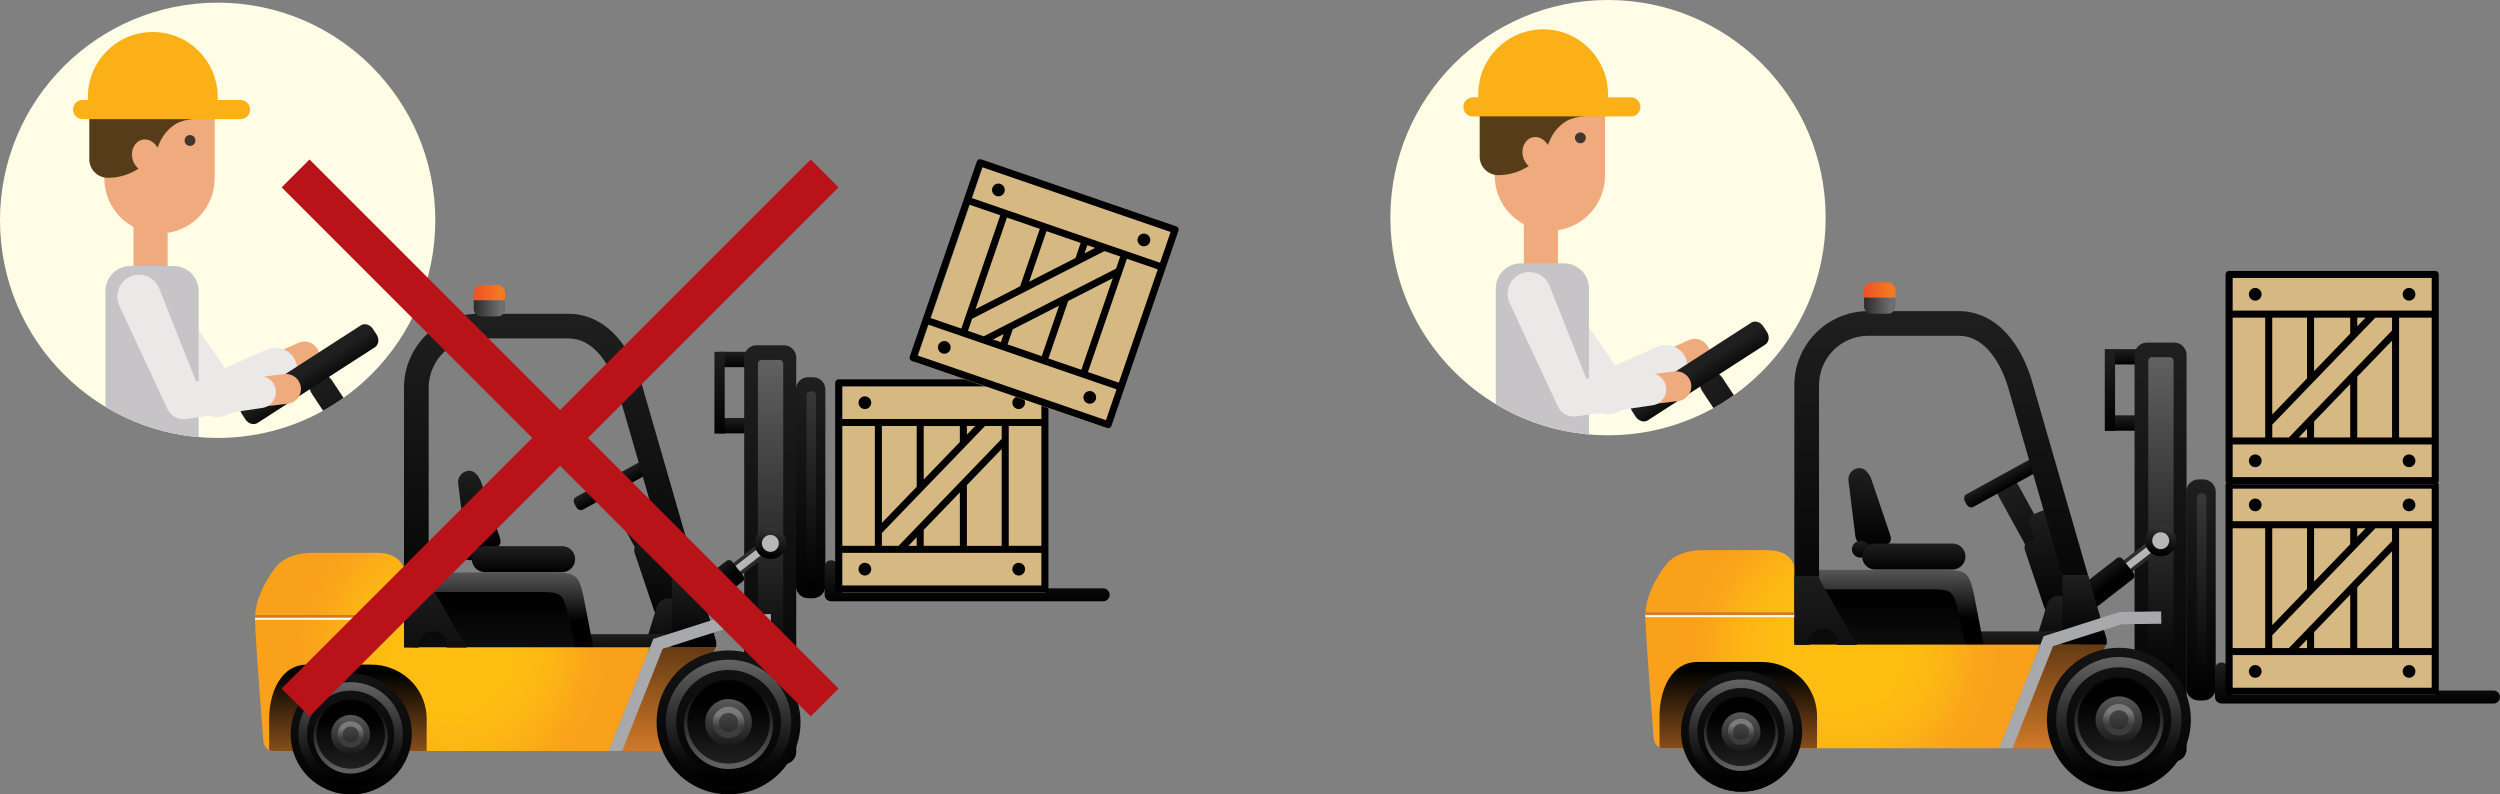 <?xml version="1.0" encoding="UTF-8" standalone="no"?>
<svg
   xmlns:dc="http://purl.org/dc/elements/1.1/"
   xmlns:cc="http://creativecommons.org/ns#"
   xmlns:rdf="http://www.w3.org/1999/02/22-rdf-syntax-ns#"
   xmlns:svg="http://www.w3.org/2000/svg"
   xmlns="http://www.w3.org/2000/svg"
   xmlns:xlink="http://www.w3.org/1999/xlink"
   xml:space="preserve"
   enable-background="new 0 0 966 1368.52"
   viewBox="0 0 947.152 300.947"
   height="300.947"
   width="947.152"
   y="0px"
   x="0px"
   id="Capa_1"
   version="1.1"><rect x="0" y="0" width="947.152" height="300.947" fill="#808080" stroke="none"/><defs
   id="defs953" />
<linearGradient
   gradientTransform="matrix(-1,0,0,1,8317.231,-227.763)"
   y2="366.872"
   x2="8038.2"
   y1="361.037"
   x1="8038.2"
   gradientUnits="userSpaceOnUse"
   id="SVGID_1_">
	<stop
   id="stop4"
   style="stop-color:#1F1F1F"
   offset="0" />
	<stop
   id="stop6"
   style="stop-color:#010101"
   offset="1" />
</linearGradient>
<rect
   style="fill:url(#SVGID_1_)"
   id="rect8"
   height="5.83"
   width="12.06"
   y="133.277"
   x="273" />
<linearGradient
   gradientTransform="matrix(-1,0,0,1,8317.231,-227.763)"
   y2="391.959"
   x2="8038.2"
   y1="386.125"
   x1="8038.2"
   gradientUnits="userSpaceOnUse"
   id="SVGID_2_">
	<stop
   id="stop11"
   style="stop-color:#1F1F1F"
   offset="0" />
	<stop
   id="stop13"
   style="stop-color:#010101"
   offset="1" />
</linearGradient>
<rect
   style="fill:url(#SVGID_2_)"
   id="rect15"
   height="5.83"
   width="12.06"
   y="158.357"
   x="273" />
<linearGradient
   gradientTransform="matrix(-1,0,0,1,8317.231,-227.763)"
   y2="454.414"
   x2="8010.128"
   y1="370.66"
   x1="8010.128"
   gradientUnits="userSpaceOnUse"
   id="SVGID_3_">
	<stop
   id="stop18"
   style="stop-color:#1F1F1F"
   offset="0" />
	<stop
   id="stop20"
   style="stop-color:#010101"
   offset="1" />
</linearGradient>
<path
   style="fill:url(#SVGID_3_)"
   id="path22"
   d="m 301.53,221.987 c 0,2.58 2.09,4.66 4.67,4.66 l 1.82,0 c 2.58,0 4.67,-2.09 4.67,-4.66 l 0,-74.43 c 0,-2.57 -2.09,-4.66 -4.67,-4.66 l -1.82,0 c -2.58,0 -4.67,2.09 -4.67,4.66 l 0,74.43 z" />
<linearGradient
   gradientTransform="matrix(-1,0,0,1,8317.231,-227.763)"
   y2="517.269"
   x2="8025.428"
   y1="358.572"
   x1="8025.428"
   gradientUnits="userSpaceOnUse"
   id="SVGID_4_">
	<stop
   id="stop25"
   style="stop-color:#1F1F1F"
   offset="0" />
	<stop
   id="stop27"
   style="stop-color:#010101"
   offset="1" />
</linearGradient>
<path
   style="fill:url(#SVGID_4_)"
   id="path29"
   d="m 281.95,284.837 c 0,2.58 2.09,4.67 4.67,4.67 l 10.37,0 c 2.58,0 4.67,-2.09 4.67,-4.67 l 0,-149.36 c 0,-2.58 -2.09,-4.67 -4.67,-4.67 l -10.37,0 c -2.58,0 -4.67,2.09 -4.67,4.67 l 0,149.36 z" />
<linearGradient
   gradientTransform="matrix(-1,0,0,1,8317.231,-227.763)"
   y2="455.582"
   x2="7950.82"
   y1="440.008"
   x1="7950.82"
   gradientUnits="userSpaceOnUse"
   id="SVGID_5_">
	<stop
   id="stop32"
   style="stop-color:#1F1F1F"
   offset="0" />
	<stop
   id="stop34"
   style="stop-color:#010101"
   offset="1" />
</linearGradient>
<path
   style="fill:url(#SVGID_5_)"
   id="path36"
   d="m 314.88,212.247 c 1.36,0 2.46,1.1 2.46,2.46 l 0,8.18 100.6,0 c 1.36,0 2.46,1.11 2.46,2.46 0,1.36 -1.11,2.46 -2.46,2.46 l -102.93,0 c -0.17,0 -0.35,-0.02 -0.51,-0.05 -1.18,-0.18 -2.08,-1.2 -2.08,-2.43 l 0,-10.63 c 0,-1.35 1.1,-2.45 2.46,-2.45 z" />
<linearGradient
   gradientTransform="matrix(-1,0,0,1,8317.231,-227.763)"
   y2="392.024"
   x2="8044.617"
   y1="361.037"
   x1="8044.617"
   gradientUnits="userSpaceOnUse"
   id="SVGID_6_">
	<stop
   id="stop39"
   style="stop-color:#1F1F1F"
   offset="0" />
	<stop
   id="stop41"
   style="stop-color:#010101"
   offset="1" />
</linearGradient>
<rect
   style="fill:url(#SVGID_6_)"
   id="rect43"
   height="30.99"
   width="3.89"
   y="133.277"
   x="270.67" />
<linearGradient
   gradientTransform="matrix(-1,0,0,1,8317.231,-227.763)"
   y2="487.744"
   x2="8025.297"
   y1="364.113"
   x1="8025.297"
   gradientUnits="userSpaceOnUse"
   id="SVGID_7_">
	<stop
   id="stop46"
   style="stop-color:#616161"
   offset="0" />
	<stop
   id="stop48"
   style="stop-color:#000000"
   offset="1" />
</linearGradient>
<path
   style="fill:url(#SVGID_7_)"
   id="path50"
   d="m 287.14,258.537 c 0,0.79 0.6,1.44 1.34,1.44 l 6.92,0 c 0.74,0 1.34,-0.65 1.34,-1.44 l 0,-120.74 c 0,-0.8 -0.6,-1.44 -1.34,-1.44 l -6.92,0 c -0.74,0 -1.34,0.65 -1.34,1.44 l 0,120.74 z" />
<linearGradient
   gradientTransform="matrix(-1,0,0,1,8317.231,-227.763)"
   y2="451.434"
   x2="8009.87"
   y1="375.977"
   x1="8009.87"
   gradientUnits="userSpaceOnUse"
   id="SVGID_8_">
	<stop
   id="stop53"
   style="stop-color:#383838"
   offset="0" />
	<stop
   id="stop55"
   style="stop-color:#000000"
   offset="1" />
</linearGradient>
<path
   style="fill:url(#SVGID_8_)"
   id="path57"
   d="m 305.55,222.117 c 0,0.86 0.7,1.56 1.56,1.56 l 0.52,0 c 0.86,0 1.56,-0.7 1.56,-1.56 l 0,-72.34 c 0,-0.86 -0.69,-1.56 -1.56,-1.56 l -0.52,0 c -0.86,0 -1.56,0.7 -1.56,1.56 l 0,72.34 z" />
<linearGradient
   gradientTransform="matrix(-0.876,0.481,0.481,0.876,8935.723,-997.855)"
   y2="-3100.443"
   x2="8197.156"
   y1="-3156.065"
   x1="8197.156"
   gradientUnits="userSpaceOnUse"
   id="SVGID_9_">
	<stop
   id="stop60"
   style="stop-color:#1F1F1F"
   offset="0" />
	<stop
   id="stop62"
   style="stop-color:#010101"
   offset="1" />
</linearGradient>
<path
   style="fill:url(#SVGID_9_)"
   id="path64"
   d="m 241.39,208.907 -10.99,-20 c -1.14,-2.07 -0.38,-4.67 1.69,-5.81 2.07,-1.14 4.67,-0.38 5.81,1.69 l 12.82,23.33 -9.33,0.79 z" />
<linearGradient
   gradientTransform="matrix(-0.876,0.481,0.481,0.876,8935.725,-997.855)"
   y2="-3152.748"
   x2="8197.158"
   y1="-3158.218"
   x1="8197.158"
   gradientUnits="userSpaceOnUse"
   id="SVGID_10_">
	<stop
   id="stop67"
   style="stop-color:#1F1F1F"
   offset="0" />
	<stop
   id="stop69"
   style="stop-color:#010101"
   offset="1" />
</linearGradient>
<path
   style="fill:url(#SVGID_10_)"
   id="path71"
   d="m 218.31,192.117 c 0.55,0.99 1.66,1.43 2.5,0.97 l 25.74,-14.14 c 0.84,-0.46 1.07,-1.64 0.53,-2.63 l -0.66,-1.2 c -0.54,-0.99 -1.67,-1.42 -2.5,-0.96 l -25.74,14.14 c -0.83,0.46 -1.07,1.63 -0.53,2.63 l 0.66,1.19 z" />
<linearGradient
   gradientTransform="matrix(1,0,0,-1,6129.932,-3343.113)"
   y2="-3578.264"
   x2="-5879.707"
   y1="-3537.058"
   x1="-5879.707"
   gradientUnits="userSpaceOnUse"
   id="SVGID_11_">
	<stop
   id="stop74"
   style="stop-color:#1F1F1F"
   offset="0" />
	<stop
   id="stop76"
   style="stop-color:#010101"
   offset="1" />
</linearGradient>
<path
   style="fill:url(#SVGID_11_)"
   id="path78"
   d="m 254.72,208.337 c -0.29,-2.34 -3.88,-14.68 -6.22,-14.39 l -5.06,1.95 c -3.11,2.72 0,6.22 0.81,9.71 -2.52,0.2 -4.77,1.03 -3.71,4.21 l 7.29,21.57 c 1.01,2.02 2.43,4.01 4.77,3.73 l 0,0 c 2.34,-0.29 7.85,-2.27 7.57,-4.61 l -5.45,-22.17 z" />
<linearGradient
   gradientTransform="matrix(-0.956,-0.294,-0.294,0.956,7820.531,26.479)"
   y2="2437.705"
   x2="7166.106"
   y1="2415.084"
   x1="7173.063"
   gradientUnits="userSpaceOnUse"
   id="SVGID_12_">
	<stop
   id="stop81"
   style="stop-color:#1F1F1F"
   offset="0" />
	<stop
   id="stop83"
   style="stop-color:#010101"
   offset="1" />
</linearGradient>
<path
   style="fill:url(#SVGID_12_)"
   id="path85"
   d="m 245.03,242.217 c -0.76,2.46 0.62,5.08 3.09,5.84 l 6.69,2.06 c 2.46,0.76 5.08,-0.62 5.83,-3.09 l 3.77,-12.27 c 0.76,-2.46 -0.62,-5.08 -3.09,-5.83 l -6.69,-2.06 c -2.46,-0.76 -5.07,0.62 -5.83,3.09 l -3.77,12.26 z" />
<linearGradient
   gradientTransform="matrix(-1,0,0,1,8317.231,-227.763)"
   y2="477.316"
   x2="8080.403"
   y1="468.002"
   x1="8080.403"
   gradientUnits="userSpaceOnUse"
   id="SVGID_13_">
	<stop
   id="stop88"
   style="stop-color:#1F1F1F"
   offset="0" />
	<stop
   id="stop90"
   style="stop-color:#010101"
   offset="1" />
</linearGradient>
<path
   style="fill:url(#SVGID_13_)"
   id="path92"
   d="m 217.77,247.237 0,-2.34 c 0,-2.58 2.09,-4.66 4.67,-4.66 l 28.78,0 c 2.58,0 4.67,2.09 4.67,4.66 l 0,2.34 -38.12,0 z" />
<linearGradient
   gradientTransform="matrix(-1,0,0,1,8317.231,-227.763)"
   y2="463.074"
   x2="8126.819"
   y1="442.328"
   x1="8126.819"
   gradientUnits="userSpaceOnUse"
   id="SVGID_14_">
	<stop
   id="stop95"
   style="stop-color:#616161"
   offset="0" />
	<stop
   id="stop97"
   style="stop-color:#000000"
   offset="1" />
</linearGradient>
<path
   style="fill:url(#SVGID_14_)"
   id="path99"
   d="m 155.67,247.237 0,-30.34 53.94,0 c 8.59,0 9.59,1.04 11.41,8.82 l 4.14,21.52 -69.49,0 z" />
<linearGradient
   gradientTransform="matrix(-1,0,0,1,8317.231,-227.763)"
   y2="456.33"
   x2="8128.964"
   y1="499.122"
   x1="8128.964"
   gradientUnits="userSpaceOnUse"
   id="SVGID_15_">
	<stop
   id="stop102"
   style="stop-color:#1F1F1F"
   offset="0" />
	<stop
   id="stop104"
   style="stop-color:#010101"
   offset="1" />
</linearGradient>
<path
   style="fill:url(#SVGID_15_)"
   id="path106"
   d="m 158.2,247.237 0,-22.95 46.67,0 c 7.44,0 8.31,0.79 9.88,6.67 l 3.59,16.28 -60.14,0 z" />
<linearGradient
   gradientTransform="matrix(-1,0,0,1,8317.231,-227.763)"
   y2="435.768"
   x2="8135.631"
   y1="406.11"
   x1="8135.631"
   gradientUnits="userSpaceOnUse"
   id="SVGID_16_">
	<stop
   id="stop109"
   style="stop-color:#1F1F1F"
   offset="0" />
	<stop
   id="stop111"
   style="stop-color:#010101"
   offset="1" />
</linearGradient>
<path
   style="fill:url(#SVGID_16_)"
   id="path113"
   d="m 176.19,204.247 c 0.29,2.35 2.43,4.01 4.77,3.73 l 0,0 c 2.34,-0.29 10.24,1.15 8.42,-4.3 l -7.3,-21.58 c -1,-2.02 -2.42,-4.01 -4.77,-3.72 l 0,0 c -2.35,0.29 -4.01,2.42 -3.73,4.77 l 2.61,21.1 z" />
<linearGradient
   gradientTransform="matrix(-1,0,0,1,8317.231,-227.763)"
   y2="439.992"
   x2="8139.002"
   y1="433.772"
   x1="8139.002"
   gradientUnits="userSpaceOnUse"
   id="SVGID_17_">
	<stop
   id="stop116"
   style="stop-color:#1F1F1F"
   offset="0" />
	<stop
   id="stop118"
   style="stop-color:#010101"
   offset="1" />
</linearGradient>
<path
   style="fill:url(#SVGID_17_)"
   id="path120"
   d="m 174.86,209.117 c 0,1.72 1.39,3.11 3.11,3.11 l 0.52,0 c 1.72,0 3.11,-1.39 3.11,-3.11 l 0,0 c 0,-1.72 -1.39,-3.11 -3.11,-3.11 l -0.52,0 c -1.72,0 -3.11,1.4 -3.11,3.11 l 0,0 z" />
<linearGradient
   gradientTransform="matrix(-1,0,0,1,8317.231,-227.763)"
   y2="444.529"
   x2="8118.908"
   y1="434.68"
   x1="8118.908"
   gradientUnits="userSpaceOnUse"
   id="SVGID_18_">
	<stop
   id="stop123"
   style="stop-color:#1F1F1F"
   offset="0" />
	<stop
   id="stop125"
   style="stop-color:#010101"
   offset="1" />
</linearGradient>
<path
   style="fill:url(#SVGID_18_)"
   id="path127"
   d="m 178.75,211.837 c 0,2.72 2.2,4.92 4.92,4.92 l 29.31,0 c 2.72,0 4.92,-2.2 4.92,-4.92 l 0,0 c 0,-2.72 -2.2,-4.92 -4.92,-4.92 l -29.31,0 c -2.72,0 -4.92,2.2 -4.92,4.92 l 0,0 z" />
<linearGradient
   gradientTransform="matrix(-1,0,0,1,8317.231,-227.763)"
   y2="512.287"
   x2="8065.751"
   y1="435.599"
   x1="8065.751"
   gradientUnits="userSpaceOnUse"
   id="SVGID_19_">
	<stop
   id="stop130"
   style="stop-color:#000000"
   offset="0" />
	<stop
   id="stop132"
   style="stop-color:#D07928"
   offset="1" />
</linearGradient>
<path
   style="fill:url(#SVGID_19_)"
   id="path134"
   d="m 246.32,245.867 c 0.19,-0.6 0.71,-0.97 0.93,-1.48 l 24.33,0 -18.92,40.14 -21.28,0 c 0,0 13.4,-33.59 14.94,-38.66 z" />
<linearGradient
   gradientTransform="matrix(-0.613,-0.79,-0.79,0.613,7007.619,119.526)"
   y2="5280.308"
   x2="3653.178"
   y1="5280.308"
   x1="3700.841"
   gradientUnits="userSpaceOnUse"
   id="SVGID_20_">
	<stop
   id="stop137"
   style="stop-color:#383838"
   offset="0" />
	<stop
   id="stop139"
   style="stop-color:#000000"
   offset="1" />
</linearGradient>
<polygon
   transform="translate(-291.14,-227.763)"
   style="fill:url(#SVGID_20_)"
   id="polygon141"
   points="578.65,433.56 562.37,446.21 565.71,450.51 581.99,437.86 " />
<linearGradient
   gradientTransform="matrix(-0.613,-0.79,-0.79,0.613,7007.619,119.526)"
   y2="5280.308"
   x2="3633.928"
   y1="5280.308"
   x1="3691.503"
   gradientUnits="userSpaceOnUse"
   id="SVGID_21_">
	<stop
   id="stop144"
   style="stop-color:#B8B8B8"
   offset="0" />
	<stop
   id="stop146"
   style="stop-color:#3D3D3D"
   offset="1" />
</linearGradient>
<polygon
   transform="translate(-291.14,-227.763)"
   style="fill:url(#SVGID_21_)"
   id="polygon148"
   points="579.49,434.64 563.2,447.29 564.87,449.43 581.15,436.79 " />
<linearGradient
   gradientTransform="matrix(-0.613,-0.79,-0.79,0.613,6716.479,-108.237)"
   y2="5293.823"
   x2="3689.363"
   y1="5293.823"
   x1="3697.531"
   gradientUnits="userSpaceOnUse"
   id="SVGID_22_">
	<stop
   id="stop151"
   style="stop-color:#1F1F1F"
   offset="0" />
	<stop
   id="stop153"
   style="stop-color:#010101"
   offset="1" />
</linearGradient>
<path
   style="fill:url(#SVGID_22_)"
   id="path155"
   d="m 259.41,224.787 c -0.68,0.52 -0.8,1.51 -0.28,2.18 l 4.18,5.38 c 0.52,0.68 1.5,0.8 2.18,0.28 l 15.82,-12.29 c 0.68,-0.53 0.8,-1.51 0.27,-2.18 l -4.18,-5.38 c -0.53,-0.67 -1.5,-0.8 -2.18,-0.27 l -15.81,12.28 z" />
<linearGradient
   gradientTransform="matrix(-0.613,-0.79,-0.79,0.613,6716.479,-108.237)"
   y2="5272.139"
   x2="3687.079"
   y1="5264.166"
   x1="3695.051"
   gradientUnits="userSpaceOnUse"
   id="SVGID_23_">
	<stop
   id="stop158"
   style="stop-color:#383838"
   offset="0" />
	<stop
   id="stop160"
   style="stop-color:#000000"
   offset="1" />
</linearGradient>
<path
   style="fill:url(#SVGID_23_)"
   id="path162"
   d="m 288.23,201.177 c -2.59,2.01 -3.05,5.74 -1.05,8.33 2.01,2.58 5.74,3.05 8.32,1.04 2.58,-2.01 3.05,-5.74 1.04,-8.32 -2,-2.59 -5.73,-3.06 -8.31,-1.05 z" />
<linearGradient
   gradientTransform="matrix(-0.613,-0.79,-0.79,0.613,6716.479,-108.237)"
   y2="5266.597"
   x2="3554.315"
   y1="5266.597"
   x1="3689.989"
   gradientUnits="userSpaceOnUse"
   id="SVGID_24_">
	<stop
   id="stop165"
   style="stop-color:#B8B8B8"
   offset="0" />
	<stop
   id="stop167"
   style="stop-color:#3D3D3D"
   offset="1" />
</linearGradient>
<path
   style="fill:url(#SVGID_24_)"
   id="path169"
   d="m 289.9,203.327 c -1.4,1.09 -1.65,3.11 -0.57,4.5 1.09,1.4 3.1,1.65 4.5,0.57 1.4,-1.09 1.66,-3.1 0.57,-4.5 -1.09,-1.4 -3.1,-1.66 -4.5,-0.57 z" />
<radialGradient
   gradientUnits="userSpaceOnUse"
   gradientTransform="matrix(-1,0,0,1,8317.231,-227.763)"
   r="59.195"
   cy="474.748"
   cx="8145.799"
   id="SVGID_25_">
	<stop
   id="stop172"
   style="stop-color:#FEBF10"
   offset="0" />
	<stop
   id="stop174"
   style="stop-color:#FEBD11"
   offset="0.39" />
	<stop
   id="stop176"
   style="stop-color:#FDB714"
   offset="0.601" />
	<stop
   id="stop178"
   style="stop-color:#FBAD18"
   offset="0.769" />
	<stop
   id="stop180"
   style="stop-color:#FAA51A"
   offset="0.859" />
	<stop
   id="stop182"
   style="stop-color:#F9A11B"
   offset="0.984" />
</radialGradient>
<path
   style="fill:url(#SVGID_25_)"
   id="path184"
   d="m 105.15,214.117 c 1.77,-1.88 5.86,-4.67 13.23,-4.67 0,0 14.61,0 24.33,0 9.73,0 11.09,6.29 11.09,10.89 0,4.6 -0.19,24.89 -0.19,24.89 l 92.66,0 -15.57,39.29 -127.11,0 c -2.58,0 -3.89,-2.09 -3.89,-4.67 0,0 -2.89,-35.91 -3.09,-45.26 -0.19,-9.13 6.71,-18.53 8.54,-20.47 z" />
<linearGradient
   gradientTransform="matrix(-1,0,0,1,8317.231,-227.763)"
   y2="473.055"
   x2="8105.035"
   y1="346.644"
   x1="8105.035"
   gradientUnits="userSpaceOnUse"
   id="SVGID_26_">
	<stop
   id="stop187"
   style="stop-color:#1F1F1F"
   offset="0" />
	<stop
   id="stop189"
   style="stop-color:#010101"
   offset="1" />
</linearGradient>
<path
   style="fill:url(#SVGID_26_)"
   id="path191"
   d="m 181.08,118.877 34.23,0 c 7.44,-0.03 13.75,3.53 18.23,8.53 4.54,5.01 7.61,11.44 9.59,18.17 l 28.19,97.63 0,0.66 c 0,0.41 -0.03,0.83 -0.07,1.23 l -9.61,0 c 0.15,-0.3 0.25,-0.55 0.29,-0.77 l -27.76,-96.15 c -1.66,-5.71 -4.28,-10.95 -7.53,-14.49 -3.29,-3.56 -6.84,-5.44 -11.33,-5.47 l -34.23,0 c -10.31,0.02 -18.65,8.36 -18.67,18.67 l 0,73.52 14.43,24.89 -7.61,0 c 0.27,-2.9 -1.47,-6.03 -5.24,-6.03 -3.76,0 -5.51,3.13 -5.24,6.03 l -5.67,0 c -0.01,-0.49 -0.02,-1.13 -0.02,-1.42 l 0,-96.98 c 0.02,-15.48 12.55,-28.01 28.02,-28.02 z" />
<linearGradient
   gradientTransform="matrix(-1,0,0,1,8317.231,-227.763)"
   y2="472.408"
   x2="8054.47"
   y1="446.477"
   x1="8054.47"
   gradientUnits="userSpaceOnUse"
   id="SVGID_27_">
	<stop
   id="stop194"
   style="stop-color:#1F1F1F"
   offset="0" />
	<stop
   id="stop196"
   style="stop-color:#010101"
   offset="1" />
</linearGradient>
<path
   style="fill:url(#SVGID_27_)"
   id="path198"
   d="m 254.57,218.847 9.71,0 7.04,24.37 0,0.66 c 0,0.41 -0.03,0.83 -0.07,1.23 l -17.04,0 c 0.15,-0.3 0.25,-0.55 0.29,-0.77 l 0.07,-25.49 z" />
<linearGradient
   gradientTransform="matrix(-1,0,0,1,8317.231,-227.763)"
   y2="500.413"
   x2="8152.31"
   y1="443.104"
   x1="8152.31"
   gradientUnits="userSpaceOnUse"
   id="SVGID_28_">
	<stop
   id="stop201"
   style="stop-color:#1F1F1F"
   offset="0" />
	<stop
   id="stop203"
   style="stop-color:#010101"
   offset="1" />
</linearGradient>
<path
   style="fill:url(#SVGID_28_)"
   id="path205"
   d="m 169.24,245.167 c 0.21,-2.86 -1.54,-5.9 -5.24,-5.9 -3.71,0 -5.45,3.04 -5.25,5.9 l -5.66,0 c -0.01,-0.47 -0.02,-1.02 -0.02,-1.29 l 0,-24.64 9.34,0 0,1.17 14.36,24.76 -7.53,0 z" />
<linearGradient
   gradientTransform="matrix(-1,0,0,1,8317.231,-227.763)"
   y2="528.483"
   x2="8185.42"
   y1="482.585"
   x1="8185.42"
   gradientUnits="userSpaceOnUse"
   id="SVGID_29_">
	<stop
   id="stop208"
   style="stop-color:#000000"
   offset="0" />
	<stop
   id="stop210"
   style="stop-color:#D07928"
   offset="1" />
</linearGradient>
<path
   style="fill:url(#SVGID_29_)"
   id="path212"
   d="m 101.98,284.187 c -0.02,-3.68 -0.02,-7.49 -0.02,-11.48 0,-11.54 5.22,-20.91 14.29,-20.91 l 24.5,0 c 10.5,0 20.91,8.07 20.91,20.91 0,4.14 -0.01,8.06 -0.04,11.81 l -58.04,0 c -0.6,0 -1.13,-0.12 -1.6,-0.33 z" />
<polygon
   transform="translate(-291.14,-227.763)"
   style="fill:#a7a9ac"
   id="polygon214"
   points="583.18,460.41 583.23,465.08 583.23,465.08 568.22,465.27 542.18,473.58 526.86,512.24 521.84,512.24 538.66,469.81 567.46,460.61 " />
<linearGradient
   gradientTransform="matrix(-1,0,0,1,8317.231,-227.763)"
   y2="528.711"
   x2="8184.059"
   y1="483.01"
   x1="8184.059"
   gradientUnits="userSpaceOnUse"
   id="SVGID_30_">
	<stop
   id="stop217"
   style="stop-color:#141414"
   offset="0" />
	<stop
   id="stop219"
   style="stop-color:#010101"
   offset="1" />
</linearGradient>
<circle
   style="fill:url(#SVGID_30_)"
   id="circle221"
   r="22.85"
   cy="278.097"
   cx="133.17" />
<linearGradient
   gradientTransform="matrix(-1,0,0,1,8317.231,-227.763)"
   y2="541.355"
   x2="8184.059"
   y1="502.066"
   x1="8184.059"
   gradientUnits="userSpaceOnUse"
   id="SVGID_31_">
	<stop
   id="stop224"
   style="stop-color:#EBEBEB"
   offset="0" />
	<stop
   id="stop226"
   style="stop-color:#5C5C5C"
   offset="1" />
</linearGradient>
<path
   style="fill:url(#SVGID_31_)"
   id="path228"
   d="m 120.82,278.097 c 0,6.82 5.53,12.35 12.35,12.35 6.82,0 12.35,-5.53 12.35,-12.35 0,-6.82 -5.53,-12.35 -12.35,-12.35 -6.82,0 -12.35,5.53 -12.35,12.35 z" />
<linearGradient
   gradientTransform="matrix(-1,0,0,1,8317.231,-227.763)"
   y2="528.711"
   x2="8184.383"
   y1="483.266"
   x1="8184.383"
   gradientUnits="userSpaceOnUse"
   id="SVGID_32_">
	<stop
   id="stop231"
   style="stop-color:#141414"
   offset="0" />
	<stop
   id="stop233"
   style="stop-color:#010101"
   offset="1" />
</linearGradient>
<circle
   style="fill:url(#SVGID_32_)"
   id="circle235"
   r="22.72"
   cy="278.227"
   cx="132.85" />
<g
   transform="translate(-291.14,-227.763)"
   id="g237">
	
		<linearGradient
   gradientTransform="matrix(-1,0,0,1,8608.371,0)"
   y2="523.686"
   x2="8184.383"
   y1="487.372"
   x1="8184.383"
   gradientUnits="userSpaceOnUse"
   id="SVGID_33_">
		<stop
   id="stop240"
   style="stop-color:#616161"
   offset="0" />
		<stop
   id="stop242"
   style="stop-color:#5D5D5D"
   offset="0.031" />
		<stop
   id="stop244"
   style="stop-color:#2B2B2B"
   offset="0.475" />
		<stop
   id="stop246"
   style="stop-color:#0C0C0C"
   offset="0.812" />
		<stop
   id="stop248"
   style="stop-color:#000000"
   offset="1" />
	</linearGradient>
	<path
   style="fill:url(#SVGID_33_)"
   id="path250"
   d="m 443.79,505.99 c 0,10.94 -8.86,19.8 -19.8,19.8 l 0,0 c -10.94,0 -19.8,-8.87 -19.8,-19.8 l 0,0 c 0,-10.94 8.86,-19.8 19.8,-19.8 l 0,0 c 10.94,0 19.8,8.86 19.8,19.8 l 0,0 z m -3.24,0 c -0.02,-9.15 -7.42,-16.54 -16.56,-16.56 l 0,0 c -9.15,0.02 -16.55,7.42 -16.56,16.56 l 0,0 c 0.02,9.14 7.42,16.54 16.56,16.56 l 0,0 c 9.15,-0.02 16.55,-7.42 16.56,-16.56 l 0,0 z" />
</g>
<linearGradient
   gradientTransform="matrix(-1,0,0,1,8317.231,-227.763)"
   y2="491.07"
   x2="8184.381"
   y1="519.601"
   x1="8184.381"
   gradientUnits="userSpaceOnUse"
   id="SVGID_34_">
	<stop
   id="stop253"
   style="stop-color:#616161"
   offset="0" />
	<stop
   id="stop255"
   style="stop-color:#5D5D5D"
   offset="0.031" />
	<stop
   id="stop257"
   style="stop-color:#2B2B2B"
   offset="0.475" />
	<stop
   id="stop259"
   style="stop-color:#0C0C0C"
   offset="0.812" />
	<stop
   id="stop261"
   style="stop-color:#000000"
   offset="1" />
</linearGradient>
<path
   style="fill:url(#SVGID_34_)"
   id="path263"
   d="m 118.78,279.007 c 0,7.77 6.3,14.08 14.07,14.08 7.78,0 14.08,-6.3 14.08,-14.08 0,-7.78 -6.3,-14.08 -14.08,-14.08 -7.78,0 -14.07,6.3 -14.07,14.08 z" />
<linearGradient
   gradientTransform="matrix(-1,0,0,1,8317.231,-227.763)"
   y2="500.559"
   x2="8184.382"
   y1="518.713"
   x1="8184.382"
   gradientUnits="userSpaceOnUse"
   id="SVGID_35_">
	<stop
   id="stop266"
   style="stop-color:#1F1F1F"
   offset="0" />
	<stop
   id="stop268"
   style="stop-color:#010101"
   offset="1" />
</linearGradient>
<path
   style="fill:url(#SVGID_35_)"
   id="path270"
   d="m 119.84,278.227 c 0,7.19 5.83,13.01 13.01,13.01 7.19,0 13.01,-5.82 13.01,-13.01 0,-7.18 -5.83,-13.01 -13.01,-13.01 -7.19,0 -13.01,5.82 -13.01,13.01 z" />
<linearGradient
   gradientTransform="matrix(-1,0,0,1,8317.231,-227.763)"
   y2="519.127"
   x2="8184.382"
   y1="496.716"
   x1="8184.382"
   gradientUnits="userSpaceOnUse"
   id="SVGID_36_">
	<stop
   id="stop273"
   style="stop-color:#616161"
   offset="0" />
	<stop
   id="stop275"
   style="stop-color:#000000"
   offset="1" />
</linearGradient>
<path
   style="fill:url(#SVGID_36_)"
   id="path277"
   d="m 125.47,278.227 c 0,4.07 3.3,7.38 7.37,7.38 4.08,0 7.38,-3.3 7.38,-7.38 0,-4.07 -3.3,-7.37 -7.38,-7.37 -4.06,-0.01 -7.37,3.3 -7.37,7.37 z" />
<g
   transform="translate(-291.14,-227.763)"
   id="g279">
	
		<linearGradient
   gradientTransform="matrix(-1,0,0,1,8608.371,0)"
   y2="507.475"
   x2="8184.382"
   y1="503.584"
   x1="8184.382"
   gradientUnits="userSpaceOnUse"
   id="SVGID_37_">
		<stop
   id="stop282"
   style="stop-color:#7A7A7A"
   offset="0" />
		<stop
   id="stop284"
   style="stop-color:#3D3D3D"
   offset="1" />
	</linearGradient>
	<path
   style="fill:url(#SVGID_37_)"
   id="path286"
   d="m 428.96,505.99 c 0,2.75 -2.23,4.97 -4.98,4.97 l 0,0 c -2.74,0 -4.97,-2.22 -4.97,-4.97 l 0,0 c 0,-2.75 2.23,-4.97 4.97,-4.97 l 0,0 c 2.76,0 4.98,2.22 4.98,4.97 l 0,0 z m -1.94,0 c 0,-1.67 -1.35,-3.02 -3.03,-3.03 l 0,0 c -1.67,0 -3.02,1.36 -3.02,3.03 l 0,0 c 0,1.67 1.35,3.02 3.02,3.03 l 0,0 c 1.67,-0.01 3.03,-1.36 3.03,-3.03 l 0,0 z" />
</g>
<linearGradient
   gradientTransform="matrix(-1,0,0,1,8317.231,-227.763)"
   y2="528.711"
   x2="8041.213"
   y1="474.191"
   x1="8041.213"
   gradientUnits="userSpaceOnUse"
   id="SVGID_38_">
	<stop
   id="stop289"
   style="stop-color:#141414"
   offset="0" />
	<stop
   id="stop291"
   style="stop-color:#010101"
   offset="1" />
</linearGradient>
<circle
   style="fill:url(#SVGID_38_)"
   id="circle293"
   r="27.26"
   cy="273.687"
   cx="276.02" />
<g
   transform="translate(-291.14,-227.763)"
   id="g295">
	
		<linearGradient
   gradientTransform="matrix(-1,0,0,1,8608.371,0)"
   y2="522.683"
   x2="8041.213"
   y1="479.118"
   x1="8041.213"
   gradientUnits="userSpaceOnUse"
   id="SVGID_39_">
		<stop
   id="stop298"
   style="stop-color:#616161"
   offset="0" />
		<stop
   id="stop300"
   style="stop-color:#5D5D5D"
   offset="0.031" />
		<stop
   id="stop302"
   style="stop-color:#2B2B2B"
   offset="0.475" />
		<stop
   id="stop304"
   style="stop-color:#0C0C0C"
   offset="0.812" />
		<stop
   id="stop306"
   style="stop-color:#000000"
   offset="1" />
	</linearGradient>
	<path
   style="fill:url(#SVGID_39_)"
   id="path308"
   d="m 590.92,501.45 c 0,13.12 -10.64,23.76 -23.76,23.76 l 0,0 c -13.12,0 -23.76,-10.64 -23.76,-23.76 l 0,0 c 0,-13.12 10.64,-23.76 23.76,-23.76 l 0,0 c 13.12,0 23.76,10.64 23.76,23.76 l 0,0 z m -3.89,0 c -0.02,-10.97 -8.9,-19.85 -19.87,-19.87 l 0,0 c -10.97,0.02 -19.85,8.9 -19.87,19.87 l 0,0 c 0.02,10.97 8.9,19.85 19.87,19.87 l 0,0 c 10.97,-0.02 19.85,-8.9 19.87,-19.87 l 0,0 z" />
</g>
<linearGradient
   gradientTransform="matrix(-1,0,0,1,8317.231,-227.763)"
   y2="483.397"
   x2="8041.214"
   y1="517.626"
   x1="8041.214"
   gradientUnits="userSpaceOnUse"
   id="SVGID_40_">
	<stop
   id="stop311"
   style="stop-color:#616161"
   offset="0" />
	<stop
   id="stop313"
   style="stop-color:#5D5D5D"
   offset="0.031" />
	<stop
   id="stop315"
   style="stop-color:#2B2B2B"
   offset="0.475" />
	<stop
   id="stop317"
   style="stop-color:#0C0C0C"
   offset="0.812" />
	<stop
   id="stop319"
   style="stop-color:#000000"
   offset="1" />
</linearGradient>
<path
   style="fill:url(#SVGID_40_)"
   id="path321"
   d="m 259.13,274.467 c 0,9.33 7.56,16.89 16.89,16.89 9.33,0 16.89,-7.56 16.89,-16.89 0,-9.33 -7.56,-16.89 -16.89,-16.89 -9.33,0 -16.89,7.56 -16.89,16.89 z" />
<linearGradient
   gradientTransform="matrix(-1,0,0,1,8317.231,-227.763)"
   y2="494.935"
   x2="8041.211"
   y1="516.719"
   x1="8041.211"
   gradientUnits="userSpaceOnUse"
   id="SVGID_41_">
	<stop
   id="stop324"
   style="stop-color:#1F1F1F"
   offset="0" />
	<stop
   id="stop326"
   style="stop-color:#010101"
   offset="1" />
</linearGradient>
<circle
   style="fill:url(#SVGID_41_)"
   id="circle328"
   r="15.61"
   cy="273.687"
   cx="276.02" />
<linearGradient
   gradientTransform="matrix(-1,0,0,1,8317.231,-227.763)"
   y2="517.211"
   x2="8041.212"
   y1="490.324"
   x1="8041.212"
   gradientUnits="userSpaceOnUse"
   id="SVGID_42_">
	<stop
   id="stop331"
   style="stop-color:#616161"
   offset="0" />
	<stop
   id="stop333"
   style="stop-color:#000000"
   offset="1" />
</linearGradient>
<circle
   style="fill:url(#SVGID_42_)"
   id="circle335"
   r="8.85"
   cy="273.687"
   cx="276.02" />
<g
   transform="translate(-291.14,-227.763)"
   id="g337">
	
		<linearGradient
   gradientTransform="matrix(-1,0,0,1,8608.371,0)"
   y2="503.232"
   x2="8041.213"
   y1="498.565"
   x1="8041.213"
   gradientUnits="userSpaceOnUse"
   id="SVGID_43_">
		<stop
   id="stop340"
   style="stop-color:#7A7A7A"
   offset="0" />
		<stop
   id="stop342"
   style="stop-color:#3D3D3D"
   offset="1" />
	</linearGradient>
	<path
   style="fill:url(#SVGID_43_)"
   id="path344"
   d="m 573.12,501.45 c 0,3.29 -2.67,5.96 -5.96,5.96 l 0,0 c -3.29,0 -5.96,-2.67 -5.96,-5.96 l 0,0 c 0,-3.29 2.67,-5.96 5.96,-5.96 l 0,0 c 3.29,0 5.96,2.67 5.96,5.96 l 0,0 z m -2.33,0 c 0,-2.01 -1.63,-3.63 -3.63,-3.63 l 0,0 c -2.01,0 -3.63,1.63 -3.63,3.63 l 0,0 c 0,2.01 1.62,3.63 3.63,3.63 l 0,0 c 2.01,0 3.63,-1.63 3.63,-3.63 l 0,0 z" />
</g>
<linearGradient
   gradientTransform="matrix(-1,0,0,1,8317.231,-227.763)"
   y2="455.537"
   x2="8192.42"
   y1="463.238"
   x1="8192.42"
   gradientUnits="userSpaceOnUse"
   id="SVGID_44_">
	<stop
   id="stop347"
   style="stop-color:#FFFFFF"
   offset="0" />
	<stop
   id="stop349"
   style="stop-color:#FBF5E8"
   offset="0.139" />
	<stop
   id="stop351"
   style="stop-color:#F0DAAC"
   offset="0.431" />
	<stop
   id="stop353"
   style="stop-color:#DFAF4C"
   offset="0.849" />
	<stop
   id="stop355"
   style="stop-color:#D99F28"
   offset="1" />
</linearGradient>
<rect
   style="fill:url(#SVGID_44_)"
   id="rect357"
   height="0.99"
   width="56.4"
   y="233.847"
   x="96.61" />
<linearGradient
   gradientTransform="matrix(-1,0,0,1,8317.231,-227.763)"
   y2="459.44"
   x2="8192.422"
   y1="450.341"
   x1="8192.422"
   gradientUnits="userSpaceOnUse"
   id="SVGID_45_">
	<stop
   id="stop360"
   style="stop-color:#000000"
   offset="0" />
	<stop
   id="stop362"
   style="stop-color:#D07928"
   offset="1" />
</linearGradient>
<rect
   style="fill:url(#SVGID_45_)"
   id="rect364"
   height="0.99"
   width="56.4"
   y="233.007"
   x="96.61" />
<linearGradient
   gradientTransform="matrix(0,-1,-1,0,4830.286,3632.604)"
   y2="4640.56"
   x2="3521.547"
   y1="4651.622"
   x1="3521.547"
   gradientUnits="userSpaceOnUse"
   id="SVGID_46_">
	<stop
   id="stop367"
   style="stop-color:#F04C25"
   offset="0" />
	<stop
   id="stop369"
   style="stop-color:#F47A20"
   offset="1" />
</linearGradient>
<path
   style="fill:url(#SVGID_46_)"
   id="path371"
   d="m 191.35,110.847 0,3.27 -11.87,0 0,-3.27 c 0,-1.57 1.28,-2.85 2.85,-2.85 l 6.17,0 c 1.57,0 2.85,1.28 2.85,2.85 z" />
<linearGradient
   gradientTransform="matrix(0,-1,-1,0,4830.286,3632.604)"
   y2="4656.929"
   x2="3515.788"
   y1="4640.74"
   x1="3515.788"
   gradientUnits="userSpaceOnUse"
   id="SVGID_47_">
	<stop
   id="stop374"
   style="stop-color:#6E6E6E"
   offset="0" />
	<stop
   id="stop376"
   style="stop-color:#010101"
   offset="1" />
</linearGradient>
<path
   style="fill:url(#SVGID_47_)"
   id="path378"
   d="m 191.35,113.757 0,3.27 c 0,1.58 -1.28,2.85 -2.85,2.85 l -6.17,0 c -1.57,0 -2.85,-1.28 -2.85,-2.85 l 0,-3.27 11.87,0 z" />
<g
   transform="translate(-291.14,-227.763)"
   id="g380">
	<circle
   style="fill:#fffde5"
   id="circle382"
   r="82.46"
   cy="311.23"
   cx="373.6" />
	<g
   id="g384">
		<defs
   id="defs386">
			<circle
   r="82.46"
   cy="311.23"
   cx="373.6"
   id="SVGID_2404_" />
		</defs>
		<clipPath
   id="SVGID_48_">
			<use
   height="100%"
   width="100%"
   y="0"
   x="0"
   style="overflow:visible"
   id="use390"
   overflow="visible"
   xlink:href="#SVGID_2404_" />
		</clipPath>
		<g
   id="g392"
   clip-path="url(#SVGID_48_)">
			<g
   id="XMLID_559_">
				<path
   style="fill:#efab7e"
   d="m 373.52,383.21 c 0.78,0 1.56,-0.16 2.31,-0.49 l 32.97,-14.75 c 2.85,-1.28 4.13,-4.62 2.85,-7.47 -1.27,-2.85 -4.62,-4.13 -7.47,-2.85 l -28.68,12.83 -22.66,-32.8 c -1.78,-2.57 -5.3,-3.21 -7.87,-1.44 -2.57,1.78 -3.21,5.3 -1.44,7.87 l 25.33,36.67 c 1.09,1.55 2.85,2.43 4.66,2.43 z"
   id="XMLID_560_" />
			</g>
			<g
   id="XMLID_557_">
				<path
   style="fill:#eae9e8"
   d="m 373.52,385.78 c 1.13,0 2.27,-0.23 3.35,-0.72 l 21.98,-9.83 c 4.15,-1.86 6,-6.72 4.15,-10.87 -1.85,-4.15 -6.72,-6 -10.87,-4.15 l -15.74,7.04 -21.45,-31.04 c -2.58,-3.74 -7.7,-4.67 -11.44,-2.09 -3.74,2.58 -4.67,7.71 -2.09,11.44 l 25.33,36.67 c 1.59,2.28 4.14,3.55 6.78,3.55 z"
   id="XMLID_558_" />
			</g>
			
				<linearGradient
   gradientTransform="matrix(-0.834,0.551,0.551,0.834,9107.924,-1574.354)"
   y2="-3115.371"
   x2="8328.133"
   y1="-3174.874"
   x1="8328.133"
   gradientUnits="userSpaceOnUse"
   id="SVGID_49_">
				<stop
   id="stop399"
   style="stop-color:#1F1F1F"
   offset="0" />
				<stop
   id="stop401"
   style="stop-color:#010101"
   offset="1" />
			</linearGradient>
			<path
   style="fill:url(#SVGID_49_)"
   id="path403"
   d="m 422.65,397.15 -13.46,-20.36 c -1.39,-2.11 -0.81,-4.95 1.29,-6.34 2.11,-1.4 4.95,-0.82 6.34,1.29 l 15.71,23.76 -9.88,1.65 z" />
			
				<linearGradient
   gradientTransform="matrix(-0.84,0.542,0.542,0.84,9129.166,-1462.869)"
   y2="-3181.215"
   x2="8322.613"
   y1="-3191.079"
   x1="8322.613"
   gradientUnits="userSpaceOnUse"
   id="SVGID_50_">
				<stop
   id="stop406"
   style="stop-color:#1F1F1F"
   offset="0" />
				<stop
   id="stop408"
   style="stop-color:#010101"
   offset="1" />
			</linearGradient>
			<path
   style="fill:url(#SVGID_50_)"
   id="path410"
   d="m 384.07,386.59 c 1.11,1.72 3.17,2.36 4.62,1.42 l 44.5,-28.7 c 1.45,-0.94 1.72,-3.08 0.62,-4.8 l -1.34,-2.07 c -1.1,-1.72 -3.17,-2.35 -4.62,-1.42 l -44.5,28.7 c -1.44,0.93 -1.72,3.07 -0.62,4.79 l 1.34,2.08 z" />
			<g
   id="XMLID_555_">
				<path
   style="fill:#283749"
   d="m 342.26,344.97 13.03,15.62 c 1.9,2.28 5.29,2.59 7.57,0.68 2.02,-1.69 2.49,-4.55 1.24,-6.77 l -10,-17.71 c -1.96,-3.48 -6.37,-4.7 -9.84,-2.74 -3.48,1.96 -4.7,6.37 -2.74,9.85 0.21,0.37 0.48,0.75 0.74,1.07 z"
   id="XMLID_556_" />
			</g>
			<g
   id="XMLID_552_">
				<path
   style="fill:#efab7e"
   id="path415"
   d="m 372.47,295.3 c 0,11.55 -9.36,20.91 -20.9,20.91 -11.55,0 -20.9,-9.36 -20.9,-20.91 l 0,-25.7 41.81,0 0,25.7 z" />
			</g>
			<g
   id="XMLID_551_">
				<circle
   style="fill:#43362e"
   id="circle418"
   r="2.06"
   cy="280.99"
   cx="363.13" />
			</g>
			<g
   id="XMLID_550_">
				<rect
   style="fill:#efab7e"
   id="rect421"
   height="26.73"
   width="12.93"
   y="310.29"
   x="341.72" />
			</g>
			<g
   id="XMLID_547_">
				<path
   style="fill:#c6c4c7"
   id="path424"
   d="m 366.39,395.28 -35.3,0 0,-57.27 c 0,-5.23 4.24,-9.47 9.47,-9.47 l 16.36,0 c 5.23,0 9.47,4.24 9.47,9.47 l 0,57.27 z" />
			</g>
			<g
   id="XMLID_545_">
				<path
   style="fill:#563c18"
   d="m 331.99,255.29 38.37,0 0,0.51 c -0.31,2.45 -0.2,5.02 0,7.36 l 0,7.98 c -1.72,0.82 -3.59,1.39 -5.58,1.62 -2.79,0.31 -5.34,0.91 -7.03,1.95 -3.16,1.95 -5.1,4.65 -6.27,7.45 -3.28,7.85 -10.96,12.97 -19.46,12.97 l -0.02,0 c -3.88,0 -7.02,-3.15 -7.02,-7.02 l 0,-25.79 c -0.01,-3.89 3.13,-7.03 7.01,-7.03 z"
   id="XMLID_546_" />
			</g>
			<g
   id="XMLID_544_">
				
					<ellipse
   style="fill:#efab7e"
   id="ellipse429"
   ry="6.17"
   rx="5.23"
   cy="286.78"
   cx="346.29"
   transform="matrix(0.975,-0.223,0.223,0.975,-55.174,84.329)" />
			</g>
			<g
   id="XMLID_542_">
				<path
   style="fill:#efab7e"
   d="m 403.9,378.67 c 0.93,-1.14 1.41,-2.64 1.22,-4.21 -0.36,-3.1 -3.17,-5.32 -6.27,-4.96 l -34.5,4 -15.28,-35.45 c -1.24,-2.87 -4.56,-4.19 -7.43,-2.96 -2.87,1.23 -4.19,4.56 -2.96,7.43 l 18.61,43.18 42.86,-4.98 c 1.54,-0.17 2.85,-0.94 3.75,-2.05 z"
   id="XMLID_543_" />
			</g>
			<g
   id="XMLID_540_">
				<path
   style="fill:#eae9e8"
   d="m 336.33,343.54 18.09,38.82 0.17,0.37 c 1.28,2.74 4.19,4.21 7.03,3.8 l 28.81,-4.2 c 3.35,-0.49 5.66,-3.6 5.17,-6.94 -0.47,-3.22 -3.38,-5.49 -6.58,-5.22 l -29,2.51 7.21,4.17 -15.79,-39.81 c -1.68,-4.22 -6.46,-6.29 -10.68,-4.62 -4.22,1.68 -6.29,6.46 -4.61,10.68 0.05,0.14 0.12,0.31 0.18,0.44 z"
   id="XMLID_541_" />
			</g>
			<g
   id="XMLID_538_">
				<path
   style="fill:#fcb017"
   d="m 324.44,264.47 c 0,-13.57 11,-24.58 24.58,-24.58 13.57,0 24.58,11 24.58,24.58 l 0,4.8 -49.15,0 0,-4.8 z"
   id="XMLID_539_" />
			</g>
			<g
   id="XMLID_536_">
				<path
   style="fill:#fcb017"
   d="m 322.41,272.89 59.85,0 c 2,0 3.62,-1.62 3.62,-3.62 0,-2 -1.62,-3.61 -3.62,-3.61 l -59.85,0 c -2,0 -3.61,1.62 -3.61,3.61 0,2 1.62,3.62 3.61,3.62 z"
   id="XMLID_537_" />
			</g>
		</g>
	</g>
</g>
<g
   transform="translate(-291.14,-227.763)"
   id="g439">
	<rect
   style="fill:#d6b982"
   id="rect441"
   height="78.11"
   width="76.78"
   y="374.14"
   x="610.23" />
	<g
   id="g443">
		<g
   id="g445">
			<path
   style="fill:#010101"
   id="path447"
   d="m 687,371.47 -78.11,0 c -0.74,0 -1.34,0.6 -1.34,1.34 l 0,78.12 c 0,0.74 0.6,1.33 1.34,1.33 l 78.11,0 c 0.74,0 1.34,-0.6 1.34,-1.33 l 0,-78.12 c 0,-0.74 -0.6,-1.34 -1.34,-1.34 z m -76.77,17.7 12.36,0 0,45.38 -12.36,0 0,-45.38 z m 75.44,60.41 -75.44,0 0,-12.36 75.44,0 0,12.36 0,0 z m -21.35,-60.41 6.32,0 0,4.85 -39.07,40.53 -6.32,0 0,-4.86 39.07,-40.52 z m -39.06,36.69 0,-36.69 13.18,0 0,23.01 -13.18,13.68 z m 15.84,-16.44 0,-20.24 13.69,0 0,6.04 -13.69,14.2 z m 16.36,-16.98 0,-3.27 3.15,0 -3.15,3.27 z m 0,19.1 13.18,-13.67 0,36.69 -13.18,0 0,-23 0,-0.02 z m -2.67,2.77 0,20.24 -13.69,0 0,-6.04 13.69,-14.2 z m -16.36,16.98 0,3.27 -3.15,0 3.15,-3.27 z m 47.24,3.26 -12.36,0 0,-45.38 12.36,0 0,45.38 z m 0,-48.05 -75.44,0 0,-12.36 75.44,0 0,12.36 0,0 z" />
			<path
   style="fill:#010101"
   id="path449"
   d="m 618.81,382.74 c 1.33,0 2.41,-1.08 2.41,-2.41 0,-1.33 -1.08,-2.41 -2.41,-2.41 -1.33,0 -2.41,1.08 -2.41,2.41 0,1.33 1.08,2.41 2.41,2.41 z" />
			<path
   style="fill:#010101"
   id="path451"
   d="m 677.09,382.74 c 1.33,0 2.41,-1.08 2.41,-2.41 0,-1.33 -1.08,-2.41 -2.41,-2.41 -1.33,0 -2.41,1.08 -2.41,2.41 0,1.33 1.08,2.41 2.41,2.41 z" />
			<path
   style="fill:#010101"
   id="path453"
   d="m 618.81,445.81 c 1.33,0 2.41,-1.08 2.41,-2.41 0,-1.33 -1.08,-2.41 -2.41,-2.41 -1.33,0 -2.41,1.08 -2.41,2.41 0,1.33 1.08,2.41 2.41,2.41 z" />
			<path
   style="fill:#010101"
   id="path455"
   d="m 677.09,445.81 c 1.33,0 2.41,-1.08 2.41,-2.41 0,-1.33 -1.08,-2.41 -2.41,-2.41 -1.33,0 -2.41,1.08 -2.41,2.41 0,1.33 1.08,2.41 2.41,2.41 z" />
		</g>
	</g>
</g>
<g
   transform="translate(-291.14,-227.763)"
   id="g457">
	
		<rect
   style="fill:#d6b982"
   id="rect459"
   height="78.12"
   width="76.78"
   transform="matrix(0.946,0.325,-0.325,0.946,147.92,-204.728)"
   y="301.45"
   x="648.52" />
	<g
   id="g461">
		<g
   id="g463">
			<path
   style="fill:#010101"
   id="path465"
   d="M 736.78,313.52 662.9,288.14 c -0.7,-0.24 -1.46,0.13 -1.7,0.83 l -25.38,73.88 c -0.24,0.7 0.13,1.46 0.83,1.7 l 73.87,25.38 c 0.7,0.24 1.46,-0.13 1.7,-0.83 l 25.38,-73.88 c 0.24,-0.7 -0.13,-1.46 -0.82,-1.7 z m -78.37,-8.21 11.69,4.01 -14.75,42.92 -11.69,-4.01 14.75,-42.92 z m 51.72,81.65 -71.35,-24.52 4.02,-11.69 71.35,24.52 -4.02,11.69 0,0 z m -0.56,-64.07 5.97,2.05 -1.58,4.59 -50.12,25.64 -5.97,-2.05 1.58,-4.6 50.12,-25.63 z m -48.86,22 11.92,-34.7 12.46,4.28 -7.48,21.77 -16.9,8.65 z m 20.33,-10.4 6.58,-19.14 12.94,4.45 -1.96,5.71 -17.56,8.98 z m 20.98,-10.74 1.06,-3.09 2.98,1.02 -4.04,2.07 z m -6.2,18.06 16.91,-8.65 -11.92,34.7 -12.46,-4.28 7.47,-21.75 0,-0.02 z m -3.43,1.75 -6.58,19.14 -12.94,-4.45 1.96,-5.71 17.56,-8.98 z m -20.99,10.74 -1.06,3.09 -2.98,-1.02 4.04,-2.07 z m 43.61,18.44 -11.69,-4.02 14.75,-42.92 11.69,4.01 -14.75,42.93 z m 15.62,-45.44 -71.35,-24.51 4.01,-11.69 71.35,24.52 -4.01,11.68 0,0 z" />
			<path
   style="fill:#010101"
   id="path467"
   d="m 668.62,302.01 c 1.26,0.43 2.63,-0.24 3.06,-1.5 0.43,-1.26 -0.24,-2.63 -1.5,-3.06 -1.26,-0.43 -2.63,0.24 -3.06,1.5 -0.43,1.26 0.24,2.63 1.5,3.06 z" />
			<path
   style="fill:#010101"
   id="path469"
   d="m 723.74,320.95 c 1.26,0.43 2.63,-0.24 3.06,-1.5 0.43,-1.26 -0.24,-2.63 -1.5,-3.06 -1.26,-0.43 -2.63,0.24 -3.06,1.5 -0.43,1.25 0.24,2.63 1.5,3.06 z" />
			<path
   style="fill:#010101"
   id="path471"
   d="m 648.12,361.66 c 1.26,0.43 2.63,-0.24 3.06,-1.5 0.43,-1.26 -0.24,-2.63 -1.5,-3.06 -1.26,-0.43 -2.63,0.24 -3.06,1.5 -0.42,1.26 0.25,2.63 1.5,3.06 z" />
			<path
   style="fill:#010101"
   id="path473"
   d="m 703.24,380.6 c 1.26,0.43 2.63,-0.24 3.06,-1.5 0.43,-1.25 -0.24,-2.63 -1.5,-3.06 -1.26,-0.43 -2.63,0.24 -3.06,1.5 -0.43,1.25 0.24,2.63 1.5,3.06 z" />
		</g>
	</g>
</g>
<linearGradient
   gradientTransform="matrix(-1,0,0,1,8608.371,0)"
   y2="775.549"
   x2="8069.102"
   y1="769.714"
   x1="8069.102"
   gradientUnits="userSpaceOnUse"
   id="SVGID_51_">
	<stop
   id="stop476"
   style="stop-color:#1F1F1F"
   offset="0" />
	<stop
   id="stop478"
   style="stop-color:#010101"
   offset="1" />
</linearGradient>

<linearGradient
   gradientTransform="matrix(-1,0,0,1,8608.371,0)"
   y2="800.635"
   x2="8069.102"
   y1="794.803"
   x1="8069.102"
   gradientUnits="userSpaceOnUse"
   id="SVGID_52_">
	<stop
   id="stop483"
   style="stop-color:#1F1F1F"
   offset="0" />
	<stop
   id="stop485"
   style="stop-color:#010101"
   offset="1" />
</linearGradient>

<linearGradient
   gradientTransform="matrix(-1,0,0,1,8608.371,0)"
   y2="902.832"
   x2="8041.032"
   y1="819.077"
   x1="8041.032"
   gradientUnits="userSpaceOnUse"
   id="SVGID_53_">
	<stop
   id="stop490"
   style="stop-color:#1F1F1F"
   offset="0" />
	<stop
   id="stop492"
   style="stop-color:#010101"
   offset="1" />
</linearGradient>

<linearGradient
   gradientTransform="matrix(-1,0,0,1,8608.371,0)"
   y2="925.947"
   x2="8056.333"
   y1="767.25"
   x1="8056.333"
   gradientUnits="userSpaceOnUse"
   id="SVGID_54_">
	<stop
   id="stop497"
   style="stop-color:#1F1F1F"
   offset="0" />
	<stop
   id="stop499"
   style="stop-color:#010101"
   offset="1" />
</linearGradient>

<linearGradient
   gradientTransform="matrix(-1,0,0,1,8608.371,0)"
   y2="904"
   x2="7981.723"
   y1="888.426"
   x1="7981.723"
   gradientUnits="userSpaceOnUse"
   id="SVGID_55_">
	<stop
   id="stop504"
   style="stop-color:#1F1F1F"
   offset="0" />
	<stop
   id="stop506"
   style="stop-color:#010101"
   offset="1" />
</linearGradient>

<linearGradient
   gradientTransform="matrix(-1,0,0,1,8608.371,0)"
   y2="800.701"
   x2="8075.519"
   y1="769.714"
   x1="8075.519"
   gradientUnits="userSpaceOnUse"
   id="SVGID_56_">
	<stop
   id="stop511"
   style="stop-color:#1F1F1F"
   offset="0" />
	<stop
   id="stop513"
   style="stop-color:#010101"
   offset="1" />
</linearGradient>

<linearGradient
   gradientTransform="matrix(-1,0,0,1,8608.371,0)"
   y2="896.42"
   x2="8056.2"
   y1="772.789"
   x1="8056.2"
   gradientUnits="userSpaceOnUse"
   id="SVGID_57_">
	<stop
   id="stop518"
   style="stop-color:#616161"
   offset="0" />
	<stop
   id="stop520"
   style="stop-color:#000000"
   offset="1" />
</linearGradient>

<linearGradient
   gradientTransform="matrix(-1,0,0,1,8608.371,0)"
   y2="899.852"
   x2="8040.774"
   y1="824.394"
   x1="8040.774"
   gradientUnits="userSpaceOnUse"
   id="SVGID_58_">
	<stop
   id="stop525"
   style="stop-color:#383838"
   offset="0" />
	<stop
   id="stop527"
   style="stop-color:#000000"
   offset="1" />
</linearGradient>

<linearGradient
   gradientTransform="matrix(-0.876,0.481,0.481,0.876,9226.863,-770.091)"
   y2="-2757.13"
   x2="8421.035"
   y1="-2812.752"
   x1="8421.035"
   gradientUnits="userSpaceOnUse"
   id="SVGID_59_">
	<stop
   id="stop532"
   style="stop-color:#1F1F1F"
   offset="0" />
	<stop
   id="stop534"
   style="stop-color:#010101"
   offset="1" />
</linearGradient>

<linearGradient
   gradientTransform="matrix(-0.876,0.481,0.481,0.876,9226.865,-770.091)"
   y2="-2809.435"
   x2="8421.037"
   y1="-2814.906"
   x1="8421.037"
   gradientUnits="userSpaceOnUse"
   id="SVGID_60_">
	<stop
   id="stop539"
   style="stop-color:#1F1F1F"
   offset="0" />
	<stop
   id="stop541"
   style="stop-color:#010101"
   offset="1" />
</linearGradient>

<linearGradient
   gradientTransform="matrix(1,0,0,-1,6421.072,-3115.35)"
   y2="-3986.94"
   x2="-5910.61"
   y1="-3945.735"
   x1="-5910.61"
   gradientUnits="userSpaceOnUse"
   id="SVGID_61_">
	<stop
   id="stop546"
   style="stop-color:#1F1F1F"
   offset="0" />
	<stop
   id="stop548"
   style="stop-color:#010101"
   offset="1" />
</linearGradient>

<linearGradient
   gradientTransform="matrix(-0.956,-0.294,-0.294,0.956,8111.671,254.243)"
   y2="2837.427"
   x2="7075.528"
   y1="2814.807"
   x1="7082.485"
   gradientUnits="userSpaceOnUse"
   id="SVGID_62_">
	<stop
   id="stop553"
   style="stop-color:#1F1F1F"
   offset="0" />
	<stop
   id="stop555"
   style="stop-color:#010101"
   offset="1" />
</linearGradient>

<linearGradient
   gradientTransform="matrix(-1,0,0,1,8608.371,0)"
   y2="885.993"
   x2="8111.305"
   y1="876.678"
   x1="8111.305"
   gradientUnits="userSpaceOnUse"
   id="SVGID_63_">
	<stop
   id="stop560"
   style="stop-color:#1F1F1F"
   offset="0" />
	<stop
   id="stop562"
   style="stop-color:#010101"
   offset="1" />
</linearGradient>

<linearGradient
   gradientTransform="matrix(-1,0,0,1,8608.371,0)"
   y2="871.751"
   x2="8157.721"
   y1="851.004"
   x1="8157.721"
   gradientUnits="userSpaceOnUse"
   id="SVGID_64_">
	<stop
   id="stop567"
   style="stop-color:#616161"
   offset="0" />
	<stop
   id="stop569"
   style="stop-color:#000000"
   offset="1" />
</linearGradient>

<linearGradient
   gradientTransform="matrix(-1,0,0,1,8608.371,0)"
   y2="865.007"
   x2="8159.867"
   y1="907.799"
   x1="8159.867"
   gradientUnits="userSpaceOnUse"
   id="SVGID_65_">
	<stop
   id="stop574"
   style="stop-color:#1F1F1F"
   offset="0" />
	<stop
   id="stop576"
   style="stop-color:#010101"
   offset="1" />
</linearGradient>

<linearGradient
   gradientTransform="matrix(-1,0,0,1,8608.371,0)"
   y2="844.444"
   x2="8166.534"
   y1="814.788"
   x1="8166.534"
   gradientUnits="userSpaceOnUse"
   id="SVGID_66_">
	<stop
   id="stop581"
   style="stop-color:#1F1F1F"
   offset="0" />
	<stop
   id="stop583"
   style="stop-color:#010101"
   offset="1" />
</linearGradient>

<linearGradient
   gradientTransform="matrix(-1,0,0,1,8608.371,0)"
   y2="848.67"
   x2="8169.906"
   y1="842.448"
   x1="8169.906"
   gradientUnits="userSpaceOnUse"
   id="SVGID_67_">
	<stop
   id="stop588"
   style="stop-color:#1F1F1F"
   offset="0" />
	<stop
   id="stop590"
   style="stop-color:#010101"
   offset="1" />
</linearGradient>

<linearGradient
   gradientTransform="matrix(-1,0,0,1,8608.371,0)"
   y2="853.207"
   x2="8149.81"
   y1="843.356"
   x1="8149.81"
   gradientUnits="userSpaceOnUse"
   id="SVGID_68_">
	<stop
   id="stop595"
   style="stop-color:#1F1F1F"
   offset="0" />
	<stop
   id="stop597"
   style="stop-color:#010101"
   offset="1" />
</linearGradient>

<linearGradient
   gradientTransform="matrix(-1,0,0,1,8608.371,0)"
   y2="920.964"
   x2="8096.653"
   y1="844.275"
   x1="8096.653"
   gradientUnits="userSpaceOnUse"
   id="SVGID_69_">
	<stop
   id="stop602"
   style="stop-color:#000000"
   offset="0" />
	<stop
   id="stop604"
   style="stop-color:#D07928"
   offset="1" />
</linearGradient>

<linearGradient
   gradientTransform="matrix(-0.613,-0.79,-0.79,0.613,7007.619,119.526)"
   y2="5555.386"
   x2="3349.36"
   y1="5555.386"
   x1="3397.041"
   gradientUnits="userSpaceOnUse"
   id="SVGID_70_">
	<stop
   id="stop609"
   style="stop-color:#383838"
   offset="0" />
	<stop
   id="stop611"
   style="stop-color:#000000"
   offset="1" />
</linearGradient>

<linearGradient
   gradientTransform="matrix(-0.613,-0.79,-0.79,0.613,7007.619,119.526)"
   y2="5555.386"
   x2="3330.145"
   y1="5555.386"
   x1="3387.7"
   gradientUnits="userSpaceOnUse"
   id="SVGID_71_">
	<stop
   id="stop616"
   style="stop-color:#B8B8B8"
   offset="0" />
	<stop
   id="stop618"
   style="stop-color:#3D3D3D"
   offset="1" />
</linearGradient>

<linearGradient
   gradientTransform="matrix(-0.613,-0.79,-0.79,0.613,7007.619,119.526)"
   y2="5568.901"
   x2="3385.558"
   y1="5568.901"
   x1="3393.726"
   gradientUnits="userSpaceOnUse"
   id="SVGID_72_">
	<stop
   id="stop623"
   style="stop-color:#1F1F1F"
   offset="0" />
	<stop
   id="stop625"
   style="stop-color:#010101"
   offset="1" />
</linearGradient>

<linearGradient
   gradientTransform="matrix(-0.613,-0.79,-0.79,0.613,7007.619,119.526)"
   y2="5547.217"
   x2="3383.274"
   y1="5539.244"
   x1="3391.247"
   gradientUnits="userSpaceOnUse"
   id="SVGID_73_">
	<stop
   id="stop630"
   style="stop-color:#383838"
   offset="0" />
	<stop
   id="stop632"
   style="stop-color:#000000"
   offset="1" />
</linearGradient>

<linearGradient
   gradientTransform="matrix(-0.613,-0.79,-0.79,0.613,7007.619,119.526)"
   y2="5541.675"
   x2="3250.511"
   y1="5541.675"
   x1="3386.185"
   gradientUnits="userSpaceOnUse"
   id="SVGID_74_">
	<stop
   id="stop637"
   style="stop-color:#B8B8B8"
   offset="0" />
	<stop
   id="stop639"
   style="stop-color:#3D3D3D"
   offset="1" />
</linearGradient>

<radialGradient
   gradientUnits="userSpaceOnUse"
   gradientTransform="matrix(-1,0,0,1,8608.371,0)"
   r="59.194"
   cy="883.426"
   cx="8176.704"
   id="SVGID_75_">
	<stop
   id="stop644"
   style="stop-color:#FEBF10"
   offset="0" />
	<stop
   id="stop646"
   style="stop-color:#FEBD11"
   offset="0.39" />
	<stop
   id="stop648"
   style="stop-color:#FDB714"
   offset="0.601" />
	<stop
   id="stop650"
   style="stop-color:#FBAD18"
   offset="0.769" />
	<stop
   id="stop652"
   style="stop-color:#FAA51A"
   offset="0.859" />
	<stop
   id="stop654"
   style="stop-color:#F9A11B"
   offset="0.984" />
</radialGradient>

<linearGradient
   gradientTransform="matrix(-1,0,0,1,8608.371,0)"
   y2="881.731"
   x2="8135.938"
   y1="755.321"
   x1="8135.938"
   gradientUnits="userSpaceOnUse"
   id="SVGID_76_">
	<stop
   id="stop659"
   style="stop-color:#1F1F1F"
   offset="0" />
	<stop
   id="stop661"
   style="stop-color:#010101"
   offset="1" />
</linearGradient>

<linearGradient
   gradientTransform="matrix(-1,0,0,1,8608.371,0)"
   y2="881.084"
   x2="8085.373"
   y1="855.154"
   x1="8085.373"
   gradientUnits="userSpaceOnUse"
   id="SVGID_77_">
	<stop
   id="stop666"
   style="stop-color:#1F1F1F"
   offset="0" />
	<stop
   id="stop668"
   style="stop-color:#010101"
   offset="1" />
</linearGradient>

<linearGradient
   gradientTransform="matrix(-1,0,0,1,8608.371,0)"
   y2="909.092"
   x2="8183.213"
   y1="851.781"
   x1="8183.213"
   gradientUnits="userSpaceOnUse"
   id="SVGID_78_">
	<stop
   id="stop673"
   style="stop-color:#1F1F1F"
   offset="0" />
	<stop
   id="stop675"
   style="stop-color:#010101"
   offset="1" />
</linearGradient>

<linearGradient
   gradientTransform="matrix(-1,0,0,1,8608.371,0)"
   y2="937.159"
   x2="8216.324"
   y1="891.263"
   x1="8216.324"
   gradientUnits="userSpaceOnUse"
   id="SVGID_79_">
	<stop
   id="stop680"
   style="stop-color:#000000"
   offset="0" />
	<stop
   id="stop682"
   style="stop-color:#D07928"
   offset="1" />
</linearGradient>


<linearGradient
   gradientTransform="matrix(-1,0,0,1,8608.371,0)"
   y2="937.388"
   x2="8214.961"
   y1="891.685"
   x1="8214.961"
   gradientUnits="userSpaceOnUse"
   id="SVGID_80_">
	<stop
   id="stop689"
   style="stop-color:#141414"
   offset="0" />
	<stop
   id="stop691"
   style="stop-color:#010101"
   offset="1" />
</linearGradient>

<linearGradient
   gradientTransform="matrix(-1,0,0,1,8608.371,0)"
   y2="950.034"
   x2="8214.961"
   y1="910.742"
   x1="8214.961"
   gradientUnits="userSpaceOnUse"
   id="SVGID_81_">
	<stop
   id="stop696"
   style="stop-color:#EBEBEB"
   offset="0" />
	<stop
   id="stop698"
   style="stop-color:#5C5C5C"
   offset="1" />
</linearGradient>

<linearGradient
   gradientTransform="matrix(-1,0,0,1,8608.371,0)"
   y2="937.388"
   x2="8215.285"
   y1="891.941"
   x1="8215.285"
   gradientUnits="userSpaceOnUse"
   id="SVGID_82_">
	<stop
   id="stop703"
   style="stop-color:#141414"
   offset="0" />
	<stop
   id="stop705"
   style="stop-color:#010101"
   offset="1" />
</linearGradient>


<linearGradient
   gradientTransform="matrix(-1,0,0,1,8608.371,0)"
   y2="899.748"
   x2="8215.285"
   y1="928.278"
   x1="8215.285"
   gradientUnits="userSpaceOnUse"
   id="SVGID_84_">
	<stop
   id="stop725"
   style="stop-color:#616161"
   offset="0" />
	<stop
   id="stop727"
   style="stop-color:#5D5D5D"
   offset="0.031" />
	<stop
   id="stop729"
   style="stop-color:#2B2B2B"
   offset="0.475" />
	<stop
   id="stop731"
   style="stop-color:#0C0C0C"
   offset="0.812" />
	<stop
   id="stop733"
   style="stop-color:#000000"
   offset="1" />
</linearGradient>

<linearGradient
   gradientTransform="matrix(-1,0,0,1,8608.371,0)"
   y2="909.236"
   x2="8215.285"
   y1="927.39"
   x1="8215.285"
   gradientUnits="userSpaceOnUse"
   id="SVGID_85_">
	<stop
   id="stop738"
   style="stop-color:#1F1F1F"
   offset="0" />
	<stop
   id="stop740"
   style="stop-color:#010101"
   offset="1" />
</linearGradient>

<linearGradient
   gradientTransform="matrix(-1,0,0,1,8608.371,0)"
   y2="927.805"
   x2="8215.285"
   y1="905.392"
   x1="8215.285"
   gradientUnits="userSpaceOnUse"
   id="SVGID_86_">
	<stop
   id="stop745"
   style="stop-color:#616161"
   offset="0" />
	<stop
   id="stop747"
   style="stop-color:#000000"
   offset="1" />
</linearGradient>


<linearGradient
   gradientTransform="matrix(-1,0,0,1,8608.371,0)"
   y2="937.388"
   x2="8072.116"
   y1="882.868"
   x1="8072.116"
   gradientUnits="userSpaceOnUse"
   id="SVGID_88_">
	<stop
   id="stop761"
   style="stop-color:#141414"
   offset="0" />
	<stop
   id="stop763"
   style="stop-color:#010101"
   offset="1" />
</linearGradient>


<linearGradient
   gradientTransform="matrix(-1,0,0,1,8608.371,0)"
   y2="892.073"
   x2="8072.117"
   y1="926.303"
   x1="8072.117"
   gradientUnits="userSpaceOnUse"
   id="SVGID_90_">
	<stop
   id="stop783"
   style="stop-color:#616161"
   offset="0" />
	<stop
   id="stop785"
   style="stop-color:#5D5D5D"
   offset="0.031" />
	<stop
   id="stop787"
   style="stop-color:#2B2B2B"
   offset="0.475" />
	<stop
   id="stop789"
   style="stop-color:#0C0C0C"
   offset="0.812" />
	<stop
   id="stop791"
   style="stop-color:#000000"
   offset="1" />
</linearGradient>

<linearGradient
   gradientTransform="matrix(-1,0,0,1,8608.371,0)"
   y2="903.613"
   x2="8072.116"
   y1="925.396"
   x1="8072.116"
   gradientUnits="userSpaceOnUse"
   id="SVGID_91_">
	<stop
   id="stop796"
   style="stop-color:#1F1F1F"
   offset="0" />
	<stop
   id="stop798"
   style="stop-color:#010101"
   offset="1" />
</linearGradient>

<linearGradient
   gradientTransform="matrix(-1,0,0,1,8608.371,0)"
   y2="925.888"
   x2="8072.116"
   y1="899"
   x1="8072.116"
   gradientUnits="userSpaceOnUse"
   id="SVGID_92_">
	<stop
   id="stop803"
   style="stop-color:#616161"
   offset="0" />
	<stop
   id="stop805"
   style="stop-color:#000000"
   offset="1" />
</linearGradient>


<linearGradient
   gradientTransform="matrix(-1,0,0,1,8608.371,0)"
   y2="864.226"
   x2="8223.324"
   y1="871.912"
   x1="8223.324"
   gradientUnits="userSpaceOnUse"
   id="SVGID_94_">
	<stop
   id="stop819"
   style="stop-color:#FFFFFF"
   offset="0" />
	<stop
   id="stop821"
   style="stop-color:#FBF5E8"
   offset="0.139" />
	<stop
   id="stop823"
   style="stop-color:#F0DAAC"
   offset="0.431" />
	<stop
   id="stop825"
   style="stop-color:#DFAF4C"
   offset="0.849" />
	<stop
   id="stop827"
   style="stop-color:#D99F28"
   offset="1" />
</linearGradient>

<linearGradient
   gradientTransform="matrix(-1,0,0,1,8608.371,0)"
   y2="868.117"
   x2="8223.324"
   y1="859.027"
   x1="8223.324"
   gradientUnits="userSpaceOnUse"
   id="SVGID_95_">
	<stop
   id="stop832"
   style="stop-color:#000000"
   offset="0" />
	<stop
   id="stop834"
   style="stop-color:#D07928"
   offset="1" />
</linearGradient>

<linearGradient
   gradientTransform="matrix(0,-1,-1,0,5121.426,3860.368)"
   y2="4671.462"
   x2="3112.871"
   y1="4682.525"
   x1="3112.871"
   gradientUnits="userSpaceOnUse"
   id="SVGID_96_">
	<stop
   id="stop839"
   style="stop-color:#F04C25"
   offset="0" />
	<stop
   id="stop841"
   style="stop-color:#F47A20"
   offset="1" />
</linearGradient>

<linearGradient
   gradientTransform="matrix(0,-1,-1,0,5121.426,3860.368)"
   y2="4687.833"
   x2="3107.111"
   y1="4671.643"
   x1="3107.111"
   gradientUnits="userSpaceOnUse"
   id="SVGID_97_">
	<stop
   id="stop846"
   style="stop-color:#6E6E6E"
   offset="0" />
	<stop
   id="stop848"
   style="stop-color:#010101"
   offset="1" />
</linearGradient>



<g
   transform="translate(266.512,-637.45)"
   id="g5083"><rect
     style="fill:url(#SVGID_51_)"
     x="533.24"
     y="769.71"
     width="12.06"
     height="5.83"
     id="rect480" /><rect
     style="fill:url(#SVGID_52_)"
     x="533.24"
     y="794.8"
     width="12.06"
     height="5.83"
     id="rect487" /><path
     style="fill:url(#SVGID_53_)"
     d="m 561.77,898.17 c 0,2.58 2.09,4.67 4.67,4.67 l 1.82,0 c 2.58,0 4.67,-2.09 4.67,-4.67 l 0,-74.42 c 0,-2.57 -2.09,-4.67 -4.67,-4.67 l -1.82,0 c -2.58,0 -4.67,2.09 -4.67,4.67 l 0,74.42 z"
     id="path494" /><path
     style="fill:url(#SVGID_54_)"
     d="m 542.19,921.28 c 0,2.58 2.09,4.67 4.67,4.67 l 10.37,0 c 2.58,0 4.66,-2.09 4.66,-4.67 l 0,-149.36 c 0,-2.58 -2.09,-4.67 -4.66,-4.67 l -10.37,0 c -2.58,0 -4.67,2.09 -4.67,4.67 l 0,149.36 z"
     id="path501" /><path
     style="fill:url(#SVGID_55_)"
     d="m 575.12,888.43 c 1.36,0 2.46,1.1 2.46,2.46 l 0,8.18 100.6,0 c 1.36,0 2.46,1.11 2.46,2.46 0,1.36 -1.11,2.46 -2.46,2.46 l -102.93,0 c -0.17,0 -0.35,-0.02 -0.51,-0.05 -1.18,-0.18 -2.08,-1.2 -2.08,-2.43 l 0,-10.63 c 0,-1.35 1.1,-2.45 2.46,-2.45 z"
     id="path508" /><rect
     style="fill:url(#SVGID_56_)"
     x="530.91"
     y="769.71"
     width="3.89"
     height="30.99"
     id="rect515" /><path
     style="fill:url(#SVGID_57_)"
     d="m 547.38,894.98 c 0,0.8 0.6,1.44 1.33,1.44 l 6.92,0 c 0.74,0 1.34,-0.65 1.34,-1.44 l 0,-120.75 c 0,-0.8 -0.6,-1.44 -1.34,-1.44 l -6.92,0 c -0.74,0 -1.33,0.65 -1.33,1.44 l 0,120.75 z"
     id="path522" /><path
     style="fill:url(#SVGID_58_)"
     d="m 565.78,898.29 c 0,0.86 0.7,1.56 1.56,1.56 l 0.52,0 c 0.86,0 1.56,-0.7 1.56,-1.56 l 0,-72.34 c 0,-0.86 -0.69,-1.56 -1.56,-1.56 l -0.52,0 c -0.86,0 -1.56,0.69 -1.56,1.56 l 0,72.34 z"
     id="path529" /><path
     style="fill:url(#SVGID_59_)"
     d="m 501.62,845.35 -10.99,-19.99 c -1.14,-2.07 -0.38,-4.67 1.69,-5.81 2.07,-1.14 4.67,-0.38 5.81,1.69 l 12.82,23.33 -9.33,0.78 z"
     id="path536" /><path
     style="fill:url(#SVGID_60_)"
     d="m 478.55,828.55 c 0.55,0.99 1.67,1.43 2.5,0.97 l 25.74,-14.14 c 0.84,-0.46 1.07,-1.64 0.53,-2.63 l -0.66,-1.2 c -0.54,-0.99 -1.67,-1.42 -2.5,-0.96 l -25.74,14.14 c -0.83,0.46 -1.07,1.63 -0.53,2.63 l 0.66,1.19 z"
     id="path543" /><path
     style="fill:url(#SVGID_61_)"
     d="m 514.96,844.78 c -0.29,-2.34 -3.88,-14.68 -6.23,-14.39 l -5.06,1.94 c -3.11,2.72 0,6.23 0.81,9.71 -2.52,0.2 -4.77,1.03 -3.71,4.21 l 7.29,21.57 c 1.01,2.02 2.43,4.01 4.77,3.72 l 0,0 c 2.34,-0.29 7.86,-2.27 7.57,-4.61 l -5.44,-22.15 z"
     id="path550" /><path
     style="fill:url(#SVGID_62_)"
     d="m 505.27,878.66 c -0.76,2.46 0.62,5.08 3.09,5.84 l 6.69,2.06 c 2.46,0.76 5.08,-0.62 5.83,-3.09 l 3.77,-12.27 c 0.76,-2.46 -0.62,-5.08 -3.09,-5.83 l -6.69,-2.06 c -2.46,-0.76 -5.07,0.62 -5.83,3.09 l -3.77,12.26 z"
     id="path557" /><path
     style="fill:url(#SVGID_63_)"
     d="m 478.01,883.68 0,-2.34 c 0,-2.58 2.09,-4.67 4.67,-4.67 l 28.79,0 c 2.58,0 4.67,2.09 4.67,4.67 l 0,2.34 -38.13,0 z"
     id="path564" /><path
     style="fill:url(#SVGID_64_)"
     d="m 415.9,883.68 0,-30.34 53.94,0 c 8.59,0 9.59,1.04 11.41,8.82 l 4.15,21.52 -69.5,0 z"
     id="path571" /><path
     style="fill:url(#SVGID_65_)"
     d="m 418.44,883.68 0,-22.95 46.67,0 c 7.44,0 8.31,0.79 9.88,6.67 l 3.59,16.28 -60.14,0 z"
     id="path578" /><path
     style="fill:url(#SVGID_66_)"
     d="m 436.42,840.69 c 0.29,2.35 2.43,4.01 4.77,3.73 l 0,0 c 2.34,-0.29 10.24,1.15 8.42,-4.3 l -7.3,-21.58 c -1,-2.02 -2.42,-4.01 -4.77,-3.72 l 0,0 c -2.35,0.29 -4.01,2.42 -3.73,4.77 l 2.61,21.1 z"
     id="path585" /><path
     style="fill:url(#SVGID_67_)"
     d="m 435.1,845.56 c 0,1.72 1.39,3.11 3.11,3.11 l 0.52,0 c 1.72,0 3.11,-1.39 3.11,-3.11 l 0,0 c 0,-1.72 -1.39,-3.11 -3.11,-3.11 l -0.52,0 c -1.72,0 -3.11,1.39 -3.11,3.11 l 0,0 z"
     id="path592" /><path
     style="fill:url(#SVGID_68_)"
     d="m 438.98,848.28 c 0,2.72 2.2,4.93 4.92,4.93 l 29.31,0 c 2.72,0 4.92,-2.21 4.92,-4.93 l 0,0 c 0,-2.72 -2.2,-4.92 -4.92,-4.92 l -29.31,0 c -2.71,0 -4.92,2.2 -4.92,4.92 l 0,0 z"
     id="path599" /><path
     style="fill:url(#SVGID_69_)"
     d="m 506.56,882.31 c 0.19,-0.6 0.71,-0.97 0.93,-1.48 l 24.33,0 -18.92,40.14 -21.28,0 c 0,-0.01 13.4,-33.59 14.94,-38.66 z"
     id="path606" /><polygon
     style="fill:url(#SVGID_70_)"
     points="534.81,859.19 551.09,846.54 547.74,842.24 531.46,854.89 "
     id="polygon613" /><polygon
     style="fill:url(#SVGID_71_)"
     points="533.97,858.11 550.25,845.46 548.58,843.31 532.3,855.96 "
     id="polygon620" /><path
     style="fill:url(#SVGID_72_)"
     d="m 519.65,861.23 c -0.68,0.52 -0.8,1.51 -0.28,2.18 l 4.18,5.38 c 0.52,0.68 1.5,0.8 2.18,0.28 l 15.82,-12.29 c 0.68,-0.53 0.8,-1.51 0.27,-2.19 l -4.18,-5.38 c -0.53,-0.68 -1.5,-0.8 -2.18,-0.27 l -15.81,12.29 z"
     id="path627" /><path
     style="fill:url(#SVGID_73_)"
     d="m 548.47,837.62 c -2.59,2.01 -3.05,5.74 -1.05,8.32 2.01,2.58 5.74,3.05 8.32,1.04 2.58,-2.01 3.05,-5.74 1.04,-8.32 -2,-2.58 -5.73,-3.05 -8.31,-1.04 z"
     id="path634" /><circle
     style="fill:url(#SVGID_74_)"
     cx="552.1"
     cy="842.3"
     r="3.21"
     id="circle641" /><path
     style="fill:url(#SVGID_75_)"
     d="m 365.38,850.55 c 1.77,-1.88 5.86,-4.67 13.23,-4.67 0,0 14.61,0 24.33,0 9.73,0 11.09,6.29 11.09,10.89 0,4.6 -0.19,24.89 -0.19,24.89 l 92.66,0 -15.57,39.29 -127.1,0 c -2.58,0 -3.89,-2.09 -3.89,-4.67 0,0 -2.89,-35.91 -3.09,-45.26 -0.2,-9.12 6.7,-18.53 8.53,-20.47 z"
     id="path656" /><path
     style="fill:url(#SVGID_76_)"
     d="m 441.32,755.32 34.23,0 c 7.44,-0.03 13.75,3.53 18.23,8.53 4.54,5.01 7.61,11.44 9.59,18.17 l 28.19,97.63 0,0.66 c 0,0.42 -0.03,0.83 -0.07,1.23 l -9.61,0 c 0.15,-0.3 0.25,-0.55 0.29,-0.77 l -27.76,-96.15 c -1.66,-5.71 -4.28,-10.95 -7.53,-14.49 -3.29,-3.56 -6.84,-5.45 -11.33,-5.47 l -34.23,0 c -10.31,0.02 -18.65,8.36 -18.67,18.67 l 0,73.52 14.43,24.89 -7.61,0 c 0.27,-2.9 -1.47,-6.03 -5.24,-6.03 -3.76,0 -5.51,3.13 -5.24,6.03 l -5.67,0 c -0.01,-0.49 -0.02,-1.13 -0.02,-1.42 l 0,-96.98 c 0.02,-15.48 12.55,-28.01 28.02,-28.02 z"
     id="path663" /><path
     style="fill:url(#SVGID_77_)"
     d="m 514.81,855.28 9.71,0 7.04,24.36 0,0.66 c 0,0.42 -0.03,0.83 -0.07,1.23 l -17.04,0 c 0.15,-0.3 0.25,-0.55 0.29,-0.77 l 0.07,-25.48 z"
     id="path670" /><path
     style="fill:url(#SVGID_78_)"
     d="m 429.48,881.6 c 0.21,-2.86 -1.54,-5.9 -5.24,-5.9 -3.71,0 -5.45,3.04 -5.25,5.9 l -5.66,0 c -0.01,-0.47 -0.02,-1.03 -0.02,-1.3 l 0,-24.64 9.34,0 0,1.17 14.36,24.76 -7.53,0 z"
     id="path677" /><path
     style="fill:url(#SVGID_79_)"
     d="m 362.22,920.63 c -0.02,-3.68 -0.02,-7.49 -0.02,-11.48 0,-11.55 5.22,-20.91 14.29,-20.91 l 24.5,0 c 10.5,0 20.91,8.07 20.91,20.91 0,4.14 -0.01,8.06 -0.04,11.81 l -58.04,0 c -0.6,0 -1.13,-0.12 -1.6,-0.33 z"
     id="path684" /><polygon
     style="fill:#a7a9ac"
     points="552.33,873.76 552.33,873.76 537.32,873.95 511.28,882.26 495.96,920.92 490.94,920.92 507.75,878.48 536.56,869.29 552.27,869.09 "
     id="polygon686" /><circle
     style="fill:url(#SVGID_80_)"
     cx="393.41"
     cy="914.54"
     r="22.85"
     id="circle693" /><circle
     style="fill:url(#SVGID_81_)"
     cx="393.41"
     cy="914.54"
     r="12.35"
     id="circle700" /><circle
     style="fill:url(#SVGID_82_)"
     cx="393.09"
     cy="914.67"
     r="22.72"
     id="circle707" /><g
     id="g709">
	
		<linearGradient
   id="SVGID_83_"
   gradientUnits="userSpaceOnUse"
   x1="8215.285"
   y1="896.049"
   x2="8215.285"
   y2="932.362"
   gradientTransform="matrix(-1,0,0,1,8608.371,0)">
		<stop
   offset="0"
   style="stop-color:#616161"
   id="stop712" />
		<stop
   offset="0.031"
   style="stop-color:#5D5D5D"
   id="stop714" />
		<stop
   offset="0.475"
   style="stop-color:#2B2B2B"
   id="stop716" />
		<stop
   offset="0.812"
   style="stop-color:#0C0C0C"
   id="stop718" />
		<stop
   offset="1"
   style="stop-color:#000000"
   id="stop720" />
	</linearGradient>
	<path
   style="fill:url(#SVGID_83_)"
   d="m 412.89,914.67 c 0,10.94 -8.86,19.8 -19.8,19.8 l 0,0 c -10.94,0 -19.8,-8.87 -19.8,-19.8 l 0,0 c 0,-10.94 8.86,-19.8 19.8,-19.8 l 0,0 c 10.94,-0.01 19.8,8.86 19.8,19.8 l 0,0 z m -3.24,0 c -0.02,-9.15 -7.42,-16.54 -16.56,-16.56 l 0,0 c -9.15,0.02 -16.55,7.42 -16.56,16.56 l 0,0 c 0.02,9.14 7.42,16.54 16.56,16.56 l 0,0 c 9.14,-0.02 16.54,-7.42 16.56,-16.56 l 0,0 z"
   id="path722" />
</g><path
     style="fill:url(#SVGID_84_)"
     d="m 379.01,915.45 c 0,7.77 6.3,14.08 14.07,14.08 7.78,0 14.08,-6.3 14.08,-14.08 0,-7.78 -6.3,-14.08 -14.08,-14.08 -7.77,0 -14.07,6.3 -14.07,14.08 z"
     id="path735" /><path
     style="fill:url(#SVGID_85_)"
     d="m 380.08,914.67 c 0,7.19 5.83,13.01 13.01,13.01 7.19,0 13.01,-5.82 13.01,-13.01 0,-7.18 -5.83,-13.01 -13.01,-13.01 -7.19,0 -13.01,5.82 -13.01,13.01 z"
     id="path742" /><path
     style="fill:url(#SVGID_86_)"
     d="m 385.71,914.67 c 0,4.08 3.3,7.38 7.37,7.38 4.07,0 7.38,-3.3 7.38,-7.38 0,-4.07 -3.3,-7.37 -7.38,-7.37 -4.07,-0.01 -7.37,3.29 -7.37,7.37 z"
     id="path749" /><g
     id="g751">
	
		<linearGradient
   id="SVGID_87_"
   gradientUnits="userSpaceOnUse"
   x1="8215.285"
   y1="912.261"
   x2="8215.285"
   y2="916.152"
   gradientTransform="matrix(-1,0,0,1,8608.371,0)">
		<stop
   offset="0"
   style="stop-color:#7A7A7A"
   id="stop754" />
		<stop
   offset="1"
   style="stop-color:#3D3D3D"
   id="stop756" />
	</linearGradient>
	<path
   style="fill:url(#SVGID_87_)"
   d="m 398.06,914.67 c 0,2.75 -2.23,4.97 -4.98,4.97 l 0,0 c -2.74,0 -4.97,-2.22 -4.97,-4.97 l 0,0 c 0,-2.75 2.23,-4.97 4.97,-4.97 l 0,0 c 2.75,-0.01 4.98,2.22 4.98,4.97 l 0,0 z m -1.95,0 c 0,-1.67 -1.35,-3.02 -3.03,-3.03 l 0,0 c -1.67,0 -3.02,1.36 -3.02,3.03 l 0,0 c 0,1.67 1.35,3.02 3.02,3.03 l 0,0 c 1.68,-0.01 3.03,-1.36 3.03,-3.03 l 0,0 z"
   id="path758" />
</g><circle
     style="fill:url(#SVGID_88_)"
     cx="536.26"
     cy="910.13"
     r="27.26"
     id="circle765" /><g
     id="g767">
	
		<linearGradient
   id="SVGID_89_"
   gradientUnits="userSpaceOnUse"
   x1="8072.116"
   y1="887.795"
   x2="8072.116"
   y2="931.359"
   gradientTransform="matrix(-1,0,0,1,8608.371,0)">
		<stop
   offset="0"
   style="stop-color:#616161"
   id="stop770" />
		<stop
   offset="0.031"
   style="stop-color:#5D5D5D"
   id="stop772" />
		<stop
   offset="0.475"
   style="stop-color:#2B2B2B"
   id="stop774" />
		<stop
   offset="0.812"
   style="stop-color:#0C0C0C"
   id="stop776" />
		<stop
   offset="1"
   style="stop-color:#000000"
   id="stop778" />
	</linearGradient>
	<path
   style="fill:url(#SVGID_89_)"
   d="m 560.02,910.13 c 0,13.12 -10.64,23.75 -23.76,23.76 l 0,0 c -13.12,0 -23.76,-10.64 -23.76,-23.76 l 0,0 c 0,-13.12 10.64,-23.76 23.76,-23.76 l 0,0 c 13.12,0 23.75,10.64 23.76,23.76 l 0,0 z m -3.89,0 c -0.02,-10.97 -8.9,-19.85 -19.87,-19.87 l 0,0 c -10.97,0.02 -19.85,8.9 -19.87,19.87 l 0,0 c 0.02,10.97 8.9,19.85 19.87,19.87 l 0,0 c 10.97,-0.03 19.84,-8.9 19.87,-19.87 l 0,0 z"
   id="path780" />
</g><path
     style="fill:url(#SVGID_90_)"
     d="m 519.37,910.9 c 0,9.33 7.56,16.89 16.89,16.89 9.33,0 16.89,-7.56 16.89,-16.89 0,-9.33 -7.56,-16.89 -16.89,-16.89 -9.33,0.01 -16.89,7.57 -16.89,16.89 z"
     id="path793" /><path
     style="fill:url(#SVGID_91_)"
     d="m 520.65,910.13 c 0,8.62 6.99,15.61 15.61,15.61 8.62,0 15.61,-6.99 15.61,-15.61 0,-8.62 -6.99,-15.61 -15.61,-15.61 -8.63,0 -15.61,6.99 -15.61,15.61 z"
     id="path800" /><circle
     style="fill:url(#SVGID_92_)"
     cx="536.26"
     cy="910.13"
     r="8.85"
     id="circle807" /><g
     id="g809">
	
		<linearGradient
   id="SVGID_93_"
   gradientUnits="userSpaceOnUse"
   x1="8072.116"
   y1="907.242"
   x2="8072.116"
   y2="911.909"
   gradientTransform="matrix(-1,0,0,1,8608.371,0)">
		<stop
   offset="0"
   style="stop-color:#7A7A7A"
   id="stop812" />
		<stop
   offset="1"
   style="stop-color:#3D3D3D"
   id="stop814" />
	</linearGradient>
	<path
   style="fill:url(#SVGID_93_)"
   d="m 542.22,910.13 c 0,3.29 -2.67,5.96 -5.96,5.96 l 0,0 c -3.29,0 -5.97,-2.67 -5.97,-5.96 l 0,0 c 0,-3.29 2.67,-5.96 5.97,-5.96 l 0,0 c 3.29,-0.01 5.96,2.66 5.96,5.96 l 0,0 z m -2.33,0 c 0,-2.01 -1.63,-3.63 -3.63,-3.63 l 0,0 c -2.01,0 -3.63,1.62 -3.63,3.63 l 0,0 c 0,2.01 1.62,3.63 3.63,3.63 l 0,0 c 2,0 3.63,-1.63 3.63,-3.63 l 0,0 z"
   id="path816" />
</g><rect
     style="fill:url(#SVGID_94_)"
     x="356.85"
     y="870.28"
     width="56.4"
     height="0.98"
     id="rect829" /><rect
     style="fill:url(#SVGID_95_)"
     x="356.85"
     y="869.44"
     width="56.4"
     height="0.99"
     id="rect836" /><path
     style="fill:url(#SVGID_96_)"
     d="m 451.58,747.29 0,3.27 -11.87,0 0,-3.27 c 0,-1.57 1.28,-2.85 2.85,-2.85 l 6.17,0 c 1.58,0 2.85,1.28 2.85,2.85 z"
     id="path843" /><path
     style="fill:url(#SVGID_97_)"
     d="m 451.58,750.2 0,3.27 c 0,1.58 -1.28,2.85 -2.85,2.85 l -6.17,0 c -1.57,0 -2.85,-1.27 -2.85,-2.85 l 0,-3.27 11.87,0 z"
     id="path850" /><g
     id="g852">
	<circle
   style="fill:#fffde5"
   cx="342.7"
   cy="719.91"
   r="82.46"
   id="circle854" />
	<g
   id="g856">
		<defs
   id="defs858">
			<circle
   id="SVGID_2455_"
   cx="342.7"
   cy="719.91"
   r="82.46" />
		</defs>
		<clipPath
   id="SVGID_98_">
			<use
   height="100%"
   width="100%"
   y="0"
   x="0"
   style="overflow:visible"
   xlink:href="#SVGID_2455_"
   overflow="visible"
   id="use862" />
		</clipPath>
		<g
   clip-path="url(#SVGID_98_)"
   id="g864">
			<g
   id="XMLID_310_">
				<path
   style="fill:#efab7e"
   id="XMLID_311_"
   d="m 342.62,791.88 c 0.78,0 1.56,-0.16 2.31,-0.49 l 32.97,-14.75 c 2.85,-1.27 4.13,-4.62 2.85,-7.47 -1.27,-2.85 -4.62,-4.13 -7.47,-2.85 l -28.68,12.83 -22.66,-32.8 c -1.78,-2.57 -5.3,-3.21 -7.87,-1.44 -2.57,1.78 -3.21,5.3 -1.44,7.87 l 25.33,36.67 c 1.08,1.56 2.84,2.43 4.66,2.43 z" />
			</g>
			<g
   id="XMLID_308_">
				<path
   style="fill:#eae9e8"
   id="XMLID_309_"
   d="m 342.62,794.45 c 1.13,0 2.27,-0.23 3.35,-0.72 l 21.98,-9.83 c 4.15,-1.86 6,-6.72 4.15,-10.87 -1.85,-4.15 -6.72,-6 -10.87,-4.15 l -15.74,7.04 -21.45,-31.04 c -2.58,-3.73 -7.7,-4.67 -11.44,-2.09 -3.74,2.58 -4.67,7.71 -2.09,11.44 l 25.33,36.67 c 1.58,2.28 4.14,3.55 6.78,3.55 z" />
			</g>
			
				<linearGradient
   id="SVGID_99_"
   gradientUnits="userSpaceOnUse"
   x1="8579.326"
   y1="-2850.999"
   x2="8579.326"
   y2="-2791.499"
   gradientTransform="matrix(-0.834,0.551,0.551,0.834,9107.924,-1574.354)">
				<stop
   offset="0"
   style="stop-color:#1F1F1F"
   id="stop871" />
				<stop
   offset="1"
   style="stop-color:#010101"
   id="stop873" />
			</linearGradient>
			<path
   style="fill:url(#SVGID_99_)"
   d="m 391.75,805.83 -13.46,-20.36 c -1.39,-2.11 -0.81,-4.95 1.29,-6.34 2.11,-1.4 4.95,-0.82 6.34,1.29 l 15.71,23.75 -9.88,1.66 z"
   id="path875" />
			
				<linearGradient
   id="SVGID_100_"
   gradientUnits="userSpaceOnUse"
   x1="8570.062"
   y1="-2864.351"
   x2="8570.062"
   y2="-2854.486"
   gradientTransform="matrix(-0.84,0.542,0.542,0.84,9129.166,-1462.869)">
				<stop
   offset="0"
   style="stop-color:#1F1F1F"
   id="stop878" />
				<stop
   offset="1"
   style="stop-color:#010101"
   id="stop880" />
			</linearGradient>
			<path
   style="fill:url(#SVGID_100_)"
   d="m 353.16,795.27 c 1.11,1.72 3.17,2.36 4.62,1.42 l 44.5,-28.7 c 1.45,-0.94 1.72,-3.08 0.62,-4.8 l -1.34,-2.07 c -1.1,-1.72 -3.17,-2.35 -4.62,-1.41 l -44.5,28.7 c -1.44,0.93 -1.72,3.07 -0.62,4.79 l 1.34,2.07 z"
   id="path882" />
			<g
   id="XMLID_306_">
				<path
   style="fill:#283749"
   id="XMLID_307_"
   d="m 311.36,753.65 13.03,15.62 c 1.9,2.28 5.29,2.59 7.57,0.69 2.02,-1.69 2.49,-4.55 1.24,-6.77 l -10,-17.71 c -1.96,-3.47 -6.37,-4.7 -9.84,-2.74 -3.48,1.96 -4.7,6.37 -2.74,9.85 0.21,0.36 0.47,0.74 0.74,1.06 z" />
			</g>
			<g
   id="XMLID_303_">
				<path
   style="fill:#efab7e"
   d="m 341.57,703.98 c 0,11.54 -9.36,20.9 -20.9,20.9 -11.54,0 -20.9,-9.36 -20.9,-20.9 l 0,-25.7 41.81,0 0,25.7 z"
   id="path887" />
			</g>
			<g
   id="XMLID_302_">
				<circle
   style="fill:#43362e"
   cx="332.23"
   cy="689.67"
   r="2.06"
   id="circle890" />
			</g>
			<g
   id="XMLID_301_">
				<rect
   style="fill:#efab7e"
   x="310.81"
   y="718.97"
   width="12.93"
   height="26.73"
   id="rect893" />
			</g>
			<g
   id="XMLID_298_">
				<path
   style="fill:#c6c4c7"
   d="m 335.48,803.96 -35.3,0 0,-57.27 c 0,-5.23 4.24,-9.47 9.47,-9.47 l 16.36,0 c 5.23,0 9.47,4.24 9.47,9.47 l 0,57.27 z"
   id="path896" />
			</g>
			<g
   id="XMLID_296_">
				<path
   style="fill:#563c18"
   id="XMLID_297_"
   d="m 301.09,663.97 38.37,0 0,0.51 c -0.31,2.45 -0.2,5.02 0,7.36 l 0,7.98 c -1.72,0.82 -3.59,1.39 -5.58,1.61 -2.79,0.31 -5.34,0.91 -7.03,1.95 -3.16,1.95 -5.1,4.65 -6.27,7.45 -3.28,7.85 -10.95,12.97 -19.46,12.97 l -0.02,0 c -3.88,0 -7.02,-3.15 -7.02,-7.02 l 0,-25.79 c -0.02,-3.88 3.13,-7.02 7.01,-7.02 z" />
			</g>
			<g
   id="XMLID_295_">
				
					<ellipse
   style="fill:#efab7e"
   transform="matrix(0.975,-0.223,0.223,0.975,-147.027,87.754)"
   cx="315.38"
   cy="695.45"
   rx="5.23"
   ry="6.17"
   id="ellipse901" />
			</g>
			<g
   id="XMLID_293_">
				<path
   style="fill:#efab7e"
   id="XMLID_294_"
   d="m 373,787.35 c 0.93,-1.14 1.41,-2.64 1.22,-4.21 -0.36,-3.1 -3.17,-5.32 -6.27,-4.96 l -34.5,4.01 -15.28,-35.45 c -1.23,-2.87 -4.56,-4.19 -7.43,-2.96 -2.87,1.23 -4.19,4.56 -2.96,7.43 l 18.61,43.18 42.86,-4.98 c 1.54,-0.18 2.85,-0.95 3.75,-2.06 z" />
			</g>
			<g
   id="XMLID_291_">
				<path
   style="fill:#eae9e8"
   id="XMLID_292_"
   d="m 305.43,752.22 18.09,38.82 0.17,0.37 c 1.28,2.74 4.19,4.21 7.03,3.8 l 28.81,-4.2 c 3.35,-0.49 5.66,-3.6 5.17,-6.94 -0.47,-3.22 -3.38,-5.49 -6.58,-5.22 l -29,2.51 7.21,4.17 -15.79,-39.81 c -1.68,-4.22 -6.46,-6.29 -10.68,-4.62 -4.22,1.68 -6.29,6.46 -4.61,10.68 0.04,0.14 0.12,0.3 0.18,0.44 z" />
			</g>
			<g
   id="XMLID_289_">
				<path
   style="fill:#fcb017"
   id="XMLID_290_"
   d="m 293.54,673.15 c 0,-13.57 11,-24.58 24.58,-24.58 13.57,0 24.58,11 24.58,24.58 l 0,4.8 -49.16,0 0,-4.8 z" />
			</g>
			<g
   id="XMLID_287_">
				<path
   style="fill:#fcb017"
   id="XMLID_288_"
   d="m 291.51,681.56 59.85,0 c 2,0 3.62,-1.62 3.62,-3.62 0,-2 -1.62,-3.61 -3.62,-3.61 l -59.85,0 c -2,0 -3.61,1.62 -3.61,3.61 -0.01,2.01 1.61,3.62 3.61,3.62 z" />
			</g>
		</g>
	</g>
</g><g
     id="g911">
	<rect
   style="fill:#d6b982"
   x="579.32"
   y="822.56"
   width="76.78"
   height="78.11"
   id="rect913" />
	<g
   id="g915">
		<g
   id="g917">
			<path
   style="fill:#010101"
   d="m 656.1,819.89 -78.11,0 c -0.74,0 -1.33,0.6 -1.33,1.33 l 0,78.12 c 0,0.74 0.6,1.33 1.33,1.33 l 78.11,0 c 0.74,0 1.34,-0.6 1.34,-1.33 l 0,-78.12 c 0,-0.73 -0.6,-1.33 -1.34,-1.33 z m -76.78,17.7 12.36,0 0,45.38 -12.36,0 0,-45.38 z m 75.45,60.41 -75.44,0 0,-12.36 75.44,0 0,12.36 0,0 z m -21.35,-60.41 6.32,0 0,4.85 -39.07,40.53 -6.31,0 0,-4.86 39.06,-40.52 z m -39.07,36.69 0,-36.69 13.18,0 0,23.01 -13.18,13.68 z m 15.85,-16.45 0,-20.24 13.69,0 0,6.04 -13.69,14.2 z m 16.36,-16.97 0,-3.27 3.15,0 -3.15,3.27 z m 0,19.1 13.18,-13.67 0,36.69 -13.18,0 0,-23 0,-0.02 z m -2.67,2.77 0,20.24 -13.69,0 0,-6.04 13.69,-14.2 z m -16.36,16.98 0,3.27 -3.15,0 3.15,-3.27 z m 47.24,3.26 -12.36,0 0,-45.38 12.36,0 0,45.38 z m 0,-48.05 -75.44,0 0,-12.36 75.44,0 0,12.36 0,0 z"
   id="path919" />
			<path
   style="fill:#010101"
   d="m 587.91,831.15 c 1.33,0 2.41,-1.08 2.41,-2.41 0,-1.33 -1.08,-2.41 -2.41,-2.41 -1.33,0 -2.41,1.08 -2.41,2.41 0,1.33 1.08,2.41 2.41,2.41 z"
   id="path921" />
			<path
   style="fill:#010101"
   d="m 646.18,831.15 c 1.33,0 2.41,-1.08 2.41,-2.41 0,-1.33 -1.08,-2.41 -2.41,-2.41 -1.33,0 -2.41,1.08 -2.41,2.41 0,1.33 1.09,2.41 2.41,2.41 z"
   id="path923" />
			<path
   style="fill:#010101"
   d="m 587.91,894.23 c 1.33,0 2.41,-1.08 2.41,-2.41 0,-1.33 -1.08,-2.41 -2.41,-2.41 -1.33,0 -2.41,1.08 -2.41,2.41 0,1.33 1.08,2.41 2.41,2.41 z"
   id="path925" />
			<path
   style="fill:#010101"
   d="m 646.18,894.23 c 1.33,0 2.41,-1.08 2.41,-2.41 0,-1.33 -1.08,-2.41 -2.41,-2.41 -1.33,0 -2.41,1.08 -2.41,2.41 0,1.33 1.09,2.41 2.41,2.41 z"
   id="path927" />
		</g>
	</g>
</g><g
     id="g929">
	<rect
   style="fill:#d6b982"
   x="579.32"
   y="742.77"
   width="76.78"
   height="78.11"
   id="rect931" />
	<g
   id="g933">
		<g
   id="g935">
			<path
   style="fill:#010101"
   d="m 656.1,740.09 -78.11,0 c -0.74,0 -1.33,0.6 -1.33,1.34 l 0,78.12 c 0,0.74 0.6,1.33 1.33,1.33 l 78.11,0 c 0.74,0 1.34,-0.6 1.34,-1.33 l 0,-78.12 c 0,-0.74 -0.6,-1.34 -1.34,-1.34 z m -76.78,17.71 12.36,0 0,45.38 -12.36,0 0,-45.38 z m 75.45,60.41 -75.44,0 0,-12.36 75.44,0 0,12.36 0,0 z m -21.35,-60.41 6.32,0 0,4.85 -39.07,40.53 -6.31,0 0,-4.86 39.06,-40.52 z m -39.07,36.68 0,-36.68 13.18,0 0,23.01 -13.18,13.67 z m 15.85,-16.44 0,-20.24 13.69,0 0,6.04 -13.69,14.2 z m 16.36,-16.98 0,-3.27 3.15,0 -3.15,3.27 z m 0,19.11 13.18,-13.67 0,36.69 -13.18,0 0,-23 0,-0.02 z m -2.67,2.77 0,20.24 -13.69,0 0,-6.04 13.69,-14.2 z m -16.36,16.97 0,3.27 -3.15,0 3.15,-3.27 z m 47.24,3.27 -12.36,0 0,-45.38 12.36,0 0,45.38 z m 0,-48.06 -75.44,0 0,-12.36 75.44,0 0,12.36 0,0 z"
   id="path937" />
			<path
   style="fill:#010101"
   d="m 587.91,751.36 c 1.33,0 2.41,-1.08 2.41,-2.41 0,-1.33 -1.08,-2.41 -2.41,-2.41 -1.33,0 -2.41,1.08 -2.41,2.41 0,1.33 1.08,2.41 2.41,2.41 z"
   id="path939" />
			<path
   style="fill:#010101"
   d="m 646.18,751.36 c 1.33,0 2.41,-1.08 2.41,-2.41 0,-1.33 -1.08,-2.41 -2.41,-2.41 -1.33,0 -2.41,1.08 -2.41,2.41 0,1.33 1.09,2.41 2.41,2.41 z"
   id="path941" />
			<path
   style="fill:#010101"
   d="m 587.91,814.44 c 1.33,0 2.41,-1.08 2.41,-2.41 0,-1.33 -1.08,-2.41 -2.41,-2.41 -1.33,0 -2.41,1.08 -2.41,2.41 0,1.32 1.08,2.41 2.41,2.41 z"
   id="path943" />
			<path
   style="fill:#010101"
   d="m 646.18,814.44 c 1.33,0 2.41,-1.08 2.41,-2.41 0,-1.33 -1.08,-2.41 -2.41,-2.41 -1.33,0 -2.41,1.08 -2.41,2.41 0,1.32 1.09,2.41 2.41,2.41 z"
   id="path945" />
		</g>
	</g>
</g></g>
<line
   style="fill:none;stroke:#b91319;stroke-width:14.932;stroke-miterlimit:10"
   id="line947"
   y2="266.147"
   x2="312.42"
   y1="65.707"
   x1="111.98"
   stroke-miterlimit="10" />
<line
   style="fill:none;stroke:#b91319;stroke-width:14.932;stroke-miterlimit:10"
   id="line949"
   y2="65.707"
   x2="312.42"
   y1="266.147"
   x1="111.98"
   stroke-miterlimit="10" />
</svg>